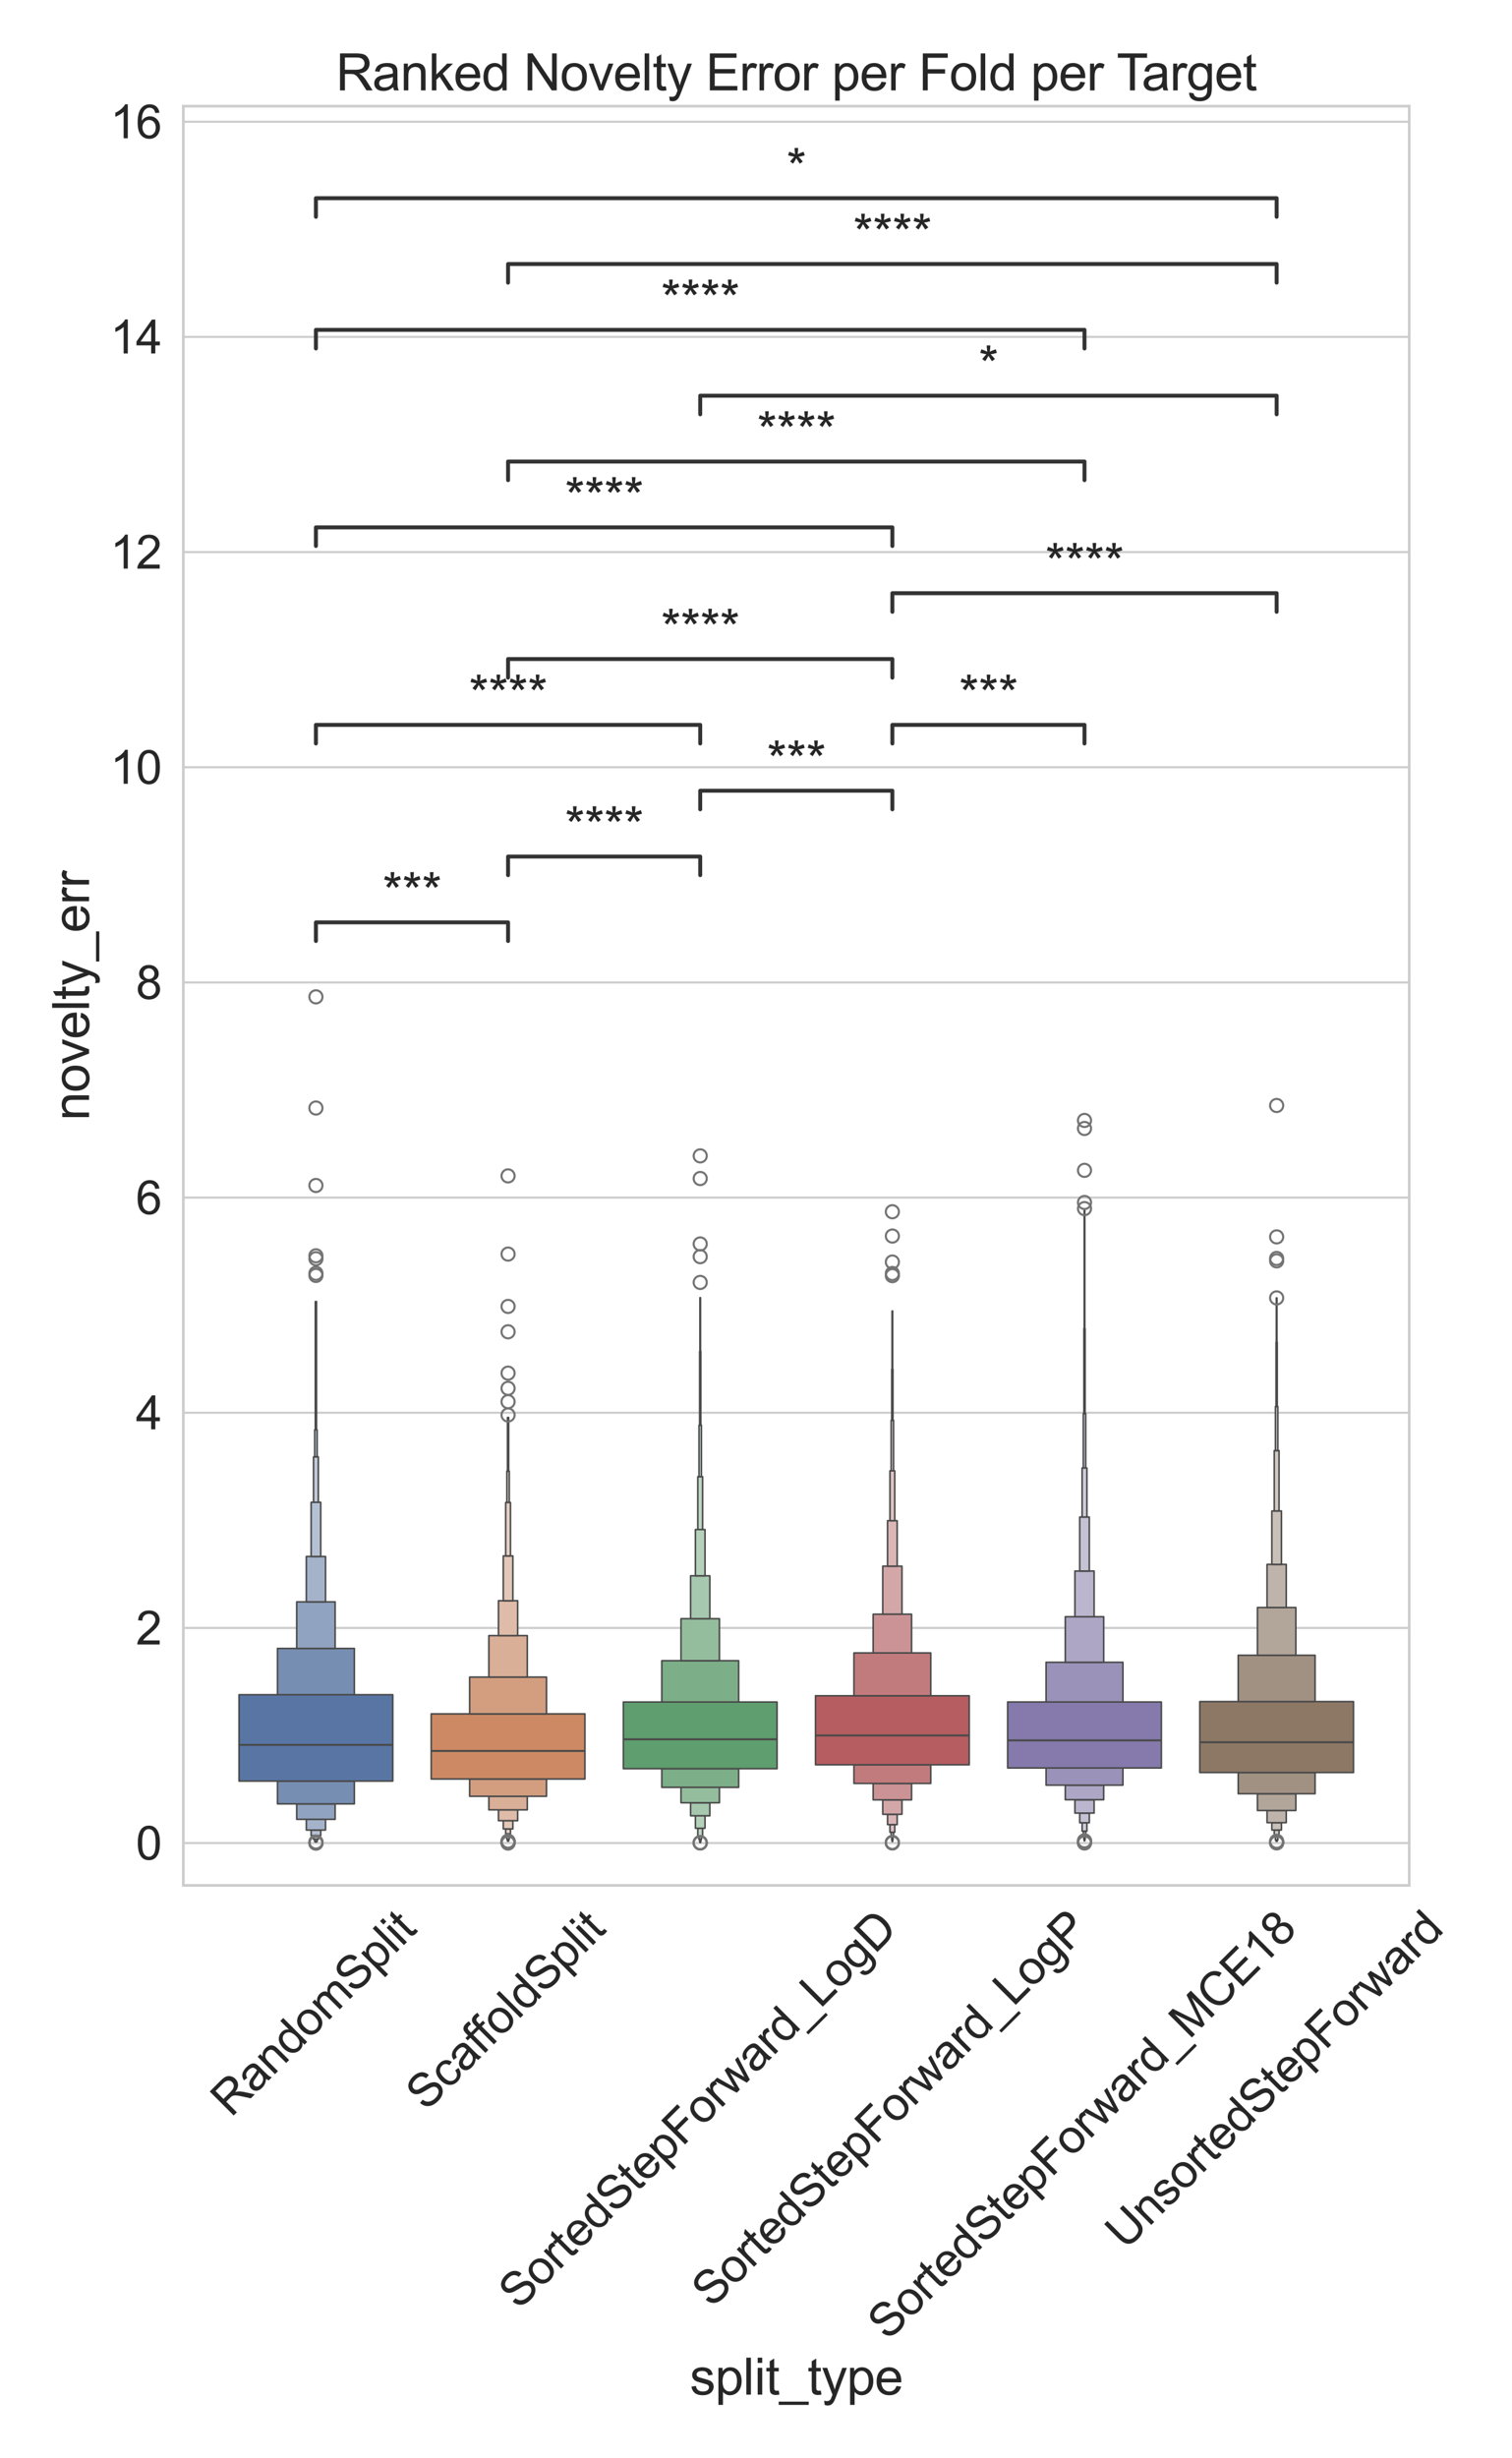 <?xml version="1.0" encoding="utf-8" standalone="no"?>
<!DOCTYPE svg PUBLIC "-//W3C//DTD SVG 1.1//EN"
  "http://www.w3.org/Graphics/SVG/1.1/DTD/svg11.dtd">
<svg xmlns:xlink="http://www.w3.org/1999/xlink" width="576pt" height="936pt" viewBox="0 0 576 936" xmlns="http://www.w3.org/2000/svg" version="1.1">
 <defs>
  <style type="text/css">*{stroke-linejoin: round; stroke-linecap: butt}</style>
 </defs>
 <g id="figure_1">
  <g id="patch_1">
   <path d="M 0 936 
L 576 936 
L 576 0 
L 0 0 
z
" style="fill: #ffffff"/>
  </g>
  <g id="axes_1">
   <g id="patch_2">
    <path d="M 69.846 717.866 
L 536.848 717.866 
L 536.848 40.416 
L 69.846 40.416 
z
" style="fill: #ffffff"/>
   </g>
   <g id="matplotlib.axis_1">
    <g id="xtick_1">
     <g id="text_1">
      <!-- RandomSplit -->
      <g style="fill: #262626" transform="translate(88.023 806.472) rotate(-45) scale(0.176 -0.176)">
       <defs>
        <path id="ArialMT-52" d="M 503 0 
L 503 4581 
L 2534 4581 
Q 3147 4581 3465 4457 
Q 3784 4334 3975 4021 
Q 4166 3709 4166 3331 
Q 4166 2844 3850 2509 
Q 3534 2175 2875 2084 
Q 3116 1969 3241 1856 
Q 3506 1613 3744 1247 
L 4541 0 
L 3778 0 
L 3172 953 
Q 2906 1366 2734 1584 
Q 2563 1803 2427 1890 
Q 2291 1978 2150 2013 
Q 2047 2034 1813 2034 
L 1109 2034 
L 1109 0 
L 503 0 
z
M 1109 2559 
L 2413 2559 
Q 2828 2559 3062 2645 
Q 3297 2731 3419 2920 
Q 3541 3109 3541 3331 
Q 3541 3656 3305 3865 
Q 3069 4075 2559 4075 
L 1109 4075 
L 1109 2559 
z
" transform="scale(0.016)"/>
        <path id="ArialMT-61" d="M 2588 409 
Q 2275 144 1986 34 
Q 1697 -75 1366 -75 
Q 819 -75 525 192 
Q 231 459 231 875 
Q 231 1119 342 1320 
Q 453 1522 633 1644 
Q 813 1766 1038 1828 
Q 1203 1872 1538 1913 
Q 2219 1994 2541 2106 
Q 2544 2222 2544 2253 
Q 2544 2597 2384 2738 
Q 2169 2928 1744 2928 
Q 1347 2928 1158 2789 
Q 969 2650 878 2297 
L 328 2372 
Q 403 2725 575 2942 
Q 747 3159 1072 3276 
Q 1397 3394 1825 3394 
Q 2250 3394 2515 3294 
Q 2781 3194 2906 3042 
Q 3031 2891 3081 2659 
Q 3109 2516 3109 2141 
L 3109 1391 
Q 3109 606 3145 398 
Q 3181 191 3288 0 
L 2700 0 
Q 2613 175 2588 409 
z
M 2541 1666 
Q 2234 1541 1622 1453 
Q 1275 1403 1131 1340 
Q 988 1278 909 1158 
Q 831 1038 831 891 
Q 831 666 1001 516 
Q 1172 366 1500 366 
Q 1825 366 2078 508 
Q 2331 650 2450 897 
Q 2541 1088 2541 1459 
L 2541 1666 
z
" transform="scale(0.016)"/>
        <path id="ArialMT-6e" d="M 422 0 
L 422 3319 
L 928 3319 
L 928 2847 
Q 1294 3394 1984 3394 
Q 2284 3394 2536 3286 
Q 2788 3178 2913 3003 
Q 3038 2828 3088 2588 
Q 3119 2431 3119 2041 
L 3119 0 
L 2556 0 
L 2556 2019 
Q 2556 2363 2490 2533 
Q 2425 2703 2258 2804 
Q 2091 2906 1866 2906 
Q 1506 2906 1245 2678 
Q 984 2450 984 1813 
L 984 0 
L 422 0 
z
" transform="scale(0.016)"/>
        <path id="ArialMT-64" d="M 2575 0 
L 2575 419 
Q 2259 -75 1647 -75 
Q 1250 -75 917 144 
Q 584 363 401 755 
Q 219 1147 219 1656 
Q 219 2153 384 2558 
Q 550 2963 881 3178 
Q 1213 3394 1622 3394 
Q 1922 3394 2156 3267 
Q 2391 3141 2538 2938 
L 2538 4581 
L 3097 4581 
L 3097 0 
L 2575 0 
z
M 797 1656 
Q 797 1019 1065 703 
Q 1334 388 1700 388 
Q 2069 388 2326 689 
Q 2584 991 2584 1609 
Q 2584 2291 2321 2609 
Q 2059 2928 1675 2928 
Q 1300 2928 1048 2622 
Q 797 2316 797 1656 
z
" transform="scale(0.016)"/>
        <path id="ArialMT-6f" d="M 213 1659 
Q 213 2581 725 3025 
Q 1153 3394 1769 3394 
Q 2453 3394 2887 2945 
Q 3322 2497 3322 1706 
Q 3322 1066 3130 698 
Q 2938 331 2570 128 
Q 2203 -75 1769 -75 
Q 1072 -75 642 372 
Q 213 819 213 1659 
z
M 791 1659 
Q 791 1022 1069 705 
Q 1347 388 1769 388 
Q 2188 388 2466 706 
Q 2744 1025 2744 1678 
Q 2744 2294 2464 2611 
Q 2184 2928 1769 2928 
Q 1347 2928 1069 2612 
Q 791 2297 791 1659 
z
" transform="scale(0.016)"/>
        <path id="ArialMT-6d" d="M 422 0 
L 422 3319 
L 925 3319 
L 925 2853 
Q 1081 3097 1340 3245 
Q 1600 3394 1931 3394 
Q 2300 3394 2536 3241 
Q 2772 3088 2869 2813 
Q 3263 3394 3894 3394 
Q 4388 3394 4653 3120 
Q 4919 2847 4919 2278 
L 4919 0 
L 4359 0 
L 4359 2091 
Q 4359 2428 4304 2576 
Q 4250 2725 4106 2815 
Q 3963 2906 3769 2906 
Q 3419 2906 3187 2673 
Q 2956 2441 2956 1928 
L 2956 0 
L 2394 0 
L 2394 2156 
Q 2394 2531 2256 2718 
Q 2119 2906 1806 2906 
Q 1569 2906 1367 2781 
Q 1166 2656 1075 2415 
Q 984 2175 984 1722 
L 984 0 
L 422 0 
z
" transform="scale(0.016)"/>
        <path id="ArialMT-53" d="M 288 1472 
L 859 1522 
Q 900 1178 1048 958 
Q 1197 738 1509 602 
Q 1822 466 2213 466 
Q 2559 466 2825 569 
Q 3091 672 3220 851 
Q 3350 1031 3350 1244 
Q 3350 1459 3225 1620 
Q 3100 1781 2813 1891 
Q 2628 1963 1997 2114 
Q 1366 2266 1113 2400 
Q 784 2572 623 2826 
Q 463 3081 463 3397 
Q 463 3744 659 4045 
Q 856 4347 1234 4503 
Q 1613 4659 2075 4659 
Q 2584 4659 2973 4495 
Q 3363 4331 3572 4012 
Q 3781 3694 3797 3291 
L 3216 3247 
Q 3169 3681 2898 3903 
Q 2628 4125 2100 4125 
Q 1550 4125 1298 3923 
Q 1047 3722 1047 3438 
Q 1047 3191 1225 3031 
Q 1400 2872 2139 2705 
Q 2878 2538 3153 2413 
Q 3553 2228 3743 1945 
Q 3934 1663 3934 1294 
Q 3934 928 3725 604 
Q 3516 281 3123 101 
Q 2731 -78 2241 -78 
Q 1619 -78 1198 103 
Q 778 284 539 648 
Q 300 1013 288 1472 
z
" transform="scale(0.016)"/>
        <path id="ArialMT-70" d="M 422 -1272 
L 422 3319 
L 934 3319 
L 934 2888 
Q 1116 3141 1344 3267 
Q 1572 3394 1897 3394 
Q 2322 3394 2647 3175 
Q 2972 2956 3137 2557 
Q 3303 2159 3303 1684 
Q 3303 1175 3120 767 
Q 2938 359 2589 142 
Q 2241 -75 1856 -75 
Q 1575 -75 1351 44 
Q 1128 163 984 344 
L 984 -1272 
L 422 -1272 
z
M 931 1641 
Q 931 1000 1190 694 
Q 1450 388 1819 388 
Q 2194 388 2461 705 
Q 2728 1022 2728 1688 
Q 2728 2322 2467 2637 
Q 2206 2953 1844 2953 
Q 1484 2953 1207 2617 
Q 931 2281 931 1641 
z
" transform="scale(0.016)"/>
        <path id="ArialMT-6c" d="M 409 0 
L 409 4581 
L 972 4581 
L 972 0 
L 409 0 
z
" transform="scale(0.016)"/>
        <path id="ArialMT-69" d="M 425 3934 
L 425 4581 
L 988 4581 
L 988 3934 
L 425 3934 
z
M 425 0 
L 425 3319 
L 988 3319 
L 988 0 
L 425 0 
z
" transform="scale(0.016)"/>
        <path id="ArialMT-74" d="M 1650 503 
L 1731 6 
Q 1494 -44 1306 -44 
Q 1000 -44 831 53 
Q 663 150 594 308 
Q 525 466 525 972 
L 525 2881 
L 113 2881 
L 113 3319 
L 525 3319 
L 525 4141 
L 1084 4478 
L 1084 3319 
L 1650 3319 
L 1650 2881 
L 1084 2881 
L 1084 941 
Q 1084 700 1114 631 
Q 1144 563 1211 522 
Q 1278 481 1403 481 
Q 1497 481 1650 503 
z
" transform="scale(0.016)"/>
       </defs>
       <use xlink:href="#ArialMT-52"/>
       <use xlink:href="#ArialMT-61" transform="translate(72.217 0)"/>
       <use xlink:href="#ArialMT-6e" transform="translate(127.832 0)"/>
       <use xlink:href="#ArialMT-64" transform="translate(183.447 0)"/>
       <use xlink:href="#ArialMT-6f" transform="translate(239.062 0)"/>
       <use xlink:href="#ArialMT-6d" transform="translate(294.678 0)"/>
       <use xlink:href="#ArialMT-53" transform="translate(377.979 0)"/>
       <use xlink:href="#ArialMT-70" transform="translate(444.678 0)"/>
       <use xlink:href="#ArialMT-6c" transform="translate(500.293 0)"/>
       <use xlink:href="#ArialMT-69" transform="translate(522.51 0)"/>
       <use xlink:href="#ArialMT-74" transform="translate(544.727 0)"/>
      </g>
     </g>
    </g>
    <g id="xtick_2">
     <g id="text_2">
      <!-- ScaffoldSplit -->
      <g style="fill: #262626" transform="translate(162.365 804.183) rotate(-45) scale(0.176 -0.176)">
       <defs>
        <path id="ArialMT-63" d="M 2588 1216 
L 3141 1144 
Q 3050 572 2676 248 
Q 2303 -75 1759 -75 
Q 1078 -75 664 370 
Q 250 816 250 1647 
Q 250 2184 428 2587 
Q 606 2991 970 3192 
Q 1334 3394 1763 3394 
Q 2303 3394 2647 3120 
Q 2991 2847 3088 2344 
L 2541 2259 
Q 2463 2594 2264 2762 
Q 2066 2931 1784 2931 
Q 1359 2931 1093 2626 
Q 828 2322 828 1663 
Q 828 994 1084 691 
Q 1341 388 1753 388 
Q 2084 388 2306 591 
Q 2528 794 2588 1216 
z
" transform="scale(0.016)"/>
        <path id="ArialMT-66" d="M 556 0 
L 556 2881 
L 59 2881 
L 59 3319 
L 556 3319 
L 556 3672 
Q 556 4006 616 4169 
Q 697 4388 901 4523 
Q 1106 4659 1475 4659 
Q 1713 4659 2000 4603 
L 1916 4113 
Q 1741 4144 1584 4144 
Q 1328 4144 1222 4034 
Q 1116 3925 1116 3625 
L 1116 3319 
L 1763 3319 
L 1763 2881 
L 1116 2881 
L 1116 0 
L 556 0 
z
" transform="scale(0.016)"/>
       </defs>
       <use xlink:href="#ArialMT-53"/>
       <use xlink:href="#ArialMT-63" transform="translate(66.699 0)"/>
       <use xlink:href="#ArialMT-61" transform="translate(116.699 0)"/>
       <use xlink:href="#ArialMT-66" transform="translate(172.314 0)"/>
       <use xlink:href="#ArialMT-66" transform="translate(198.348 0)"/>
       <use xlink:href="#ArialMT-6f" transform="translate(226.131 0)"/>
       <use xlink:href="#ArialMT-6c" transform="translate(281.746 0)"/>
       <use xlink:href="#ArialMT-64" transform="translate(303.963 0)"/>
       <use xlink:href="#ArialMT-53" transform="translate(359.578 0)"/>
       <use xlink:href="#ArialMT-70" transform="translate(426.277 0)"/>
       <use xlink:href="#ArialMT-6c" transform="translate(481.893 0)"/>
       <use xlink:href="#ArialMT-69" transform="translate(504.109 0)"/>
       <use xlink:href="#ArialMT-74" transform="translate(526.326 0)"/>
      </g>
     </g>
    </g>
    <g id="xtick_3">
     <g id="text_3">
      <!-- SortedStepForward_LogD -->
      <g style="fill: #262626" transform="translate(197.682 879.799) rotate(-45) scale(0.176 -0.176)">
       <defs>
        <path id="ArialMT-72" d="M 416 0 
L 416 3319 
L 922 3319 
L 922 2816 
Q 1116 3169 1280 3281 
Q 1444 3394 1641 3394 
Q 1925 3394 2219 3213 
L 2025 2691 
Q 1819 2813 1613 2813 
Q 1428 2813 1281 2702 
Q 1134 2591 1072 2394 
Q 978 2094 978 1738 
L 978 0 
L 416 0 
z
" transform="scale(0.016)"/>
        <path id="ArialMT-65" d="M 2694 1069 
L 3275 997 
Q 3138 488 2766 206 
Q 2394 -75 1816 -75 
Q 1088 -75 661 373 
Q 234 822 234 1631 
Q 234 2469 665 2931 
Q 1097 3394 1784 3394 
Q 2450 3394 2872 2941 
Q 3294 2488 3294 1666 
Q 3294 1616 3291 1516 
L 816 1516 
Q 847 969 1125 678 
Q 1403 388 1819 388 
Q 2128 388 2347 550 
Q 2566 713 2694 1069 
z
M 847 1978 
L 2700 1978 
Q 2663 2397 2488 2606 
Q 2219 2931 1791 2931 
Q 1403 2931 1139 2672 
Q 875 2413 847 1978 
z
" transform="scale(0.016)"/>
        <path id="ArialMT-46" d="M 525 0 
L 525 4581 
L 3616 4581 
L 3616 4041 
L 1131 4041 
L 1131 2622 
L 3281 2622 
L 3281 2081 
L 1131 2081 
L 1131 0 
L 525 0 
z
" transform="scale(0.016)"/>
        <path id="ArialMT-77" d="M 1034 0 
L 19 3319 
L 600 3319 
L 1128 1403 
L 1325 691 
Q 1338 744 1497 1375 
L 2025 3319 
L 2603 3319 
L 3100 1394 
L 3266 759 
L 3456 1400 
L 4025 3319 
L 4572 3319 
L 3534 0 
L 2950 0 
L 2422 1988 
L 2294 2553 
L 1622 0 
L 1034 0 
z
" transform="scale(0.016)"/>
        <path id="ArialMT-5f" d="M -97 -1272 
L -97 -866 
L 3631 -866 
L 3631 -1272 
L -97 -1272 
z
" transform="scale(0.016)"/>
        <path id="ArialMT-4c" d="M 469 0 
L 469 4581 
L 1075 4581 
L 1075 541 
L 3331 541 
L 3331 0 
L 469 0 
z
" transform="scale(0.016)"/>
        <path id="ArialMT-67" d="M 319 -275 
L 866 -356 
Q 900 -609 1056 -725 
Q 1266 -881 1628 -881 
Q 2019 -881 2231 -725 
Q 2444 -569 2519 -288 
Q 2563 -116 2559 434 
Q 2191 0 1641 0 
Q 956 0 581 494 
Q 206 988 206 1678 
Q 206 2153 378 2554 
Q 550 2956 876 3175 
Q 1203 3394 1644 3394 
Q 2231 3394 2613 2919 
L 2613 3319 
L 3131 3319 
L 3131 450 
Q 3131 -325 2973 -648 
Q 2816 -972 2473 -1159 
Q 2131 -1347 1631 -1347 
Q 1038 -1347 672 -1080 
Q 306 -813 319 -275 
z
M 784 1719 
Q 784 1066 1043 766 
Q 1303 466 1694 466 
Q 2081 466 2343 764 
Q 2606 1063 2606 1700 
Q 2606 2309 2336 2618 
Q 2066 2928 1684 2928 
Q 1309 2928 1046 2623 
Q 784 2319 784 1719 
z
" transform="scale(0.016)"/>
        <path id="ArialMT-44" d="M 494 0 
L 494 4581 
L 2072 4581 
Q 2606 4581 2888 4516 
Q 3281 4425 3559 4188 
Q 3922 3881 4101 3404 
Q 4281 2928 4281 2316 
Q 4281 1794 4159 1391 
Q 4038 988 3847 723 
Q 3656 459 3429 307 
Q 3203 156 2883 78 
Q 2563 0 2147 0 
L 494 0 
z
M 1100 541 
L 2078 541 
Q 2531 541 2789 625 
Q 3047 709 3200 863 
Q 3416 1078 3536 1442 
Q 3656 1806 3656 2325 
Q 3656 3044 3420 3430 
Q 3184 3816 2847 3947 
Q 2603 4041 2063 4041 
L 1100 4041 
L 1100 541 
z
" transform="scale(0.016)"/>
       </defs>
       <use xlink:href="#ArialMT-53"/>
       <use xlink:href="#ArialMT-6f" transform="translate(66.699 0)"/>
       <use xlink:href="#ArialMT-72" transform="translate(122.314 0)"/>
       <use xlink:href="#ArialMT-74" transform="translate(155.615 0)"/>
       <use xlink:href="#ArialMT-65" transform="translate(183.398 0)"/>
       <use xlink:href="#ArialMT-64" transform="translate(239.014 0)"/>
       <use xlink:href="#ArialMT-53" transform="translate(294.629 0)"/>
       <use xlink:href="#ArialMT-74" transform="translate(361.328 0)"/>
       <use xlink:href="#ArialMT-65" transform="translate(389.111 0)"/>
       <use xlink:href="#ArialMT-70" transform="translate(444.727 0)"/>
       <use xlink:href="#ArialMT-46" transform="translate(500.342 0)"/>
       <use xlink:href="#ArialMT-6f" transform="translate(561.426 0)"/>
       <use xlink:href="#ArialMT-72" transform="translate(617.041 0)"/>
       <use xlink:href="#ArialMT-77" transform="translate(650.342 0)"/>
       <use xlink:href="#ArialMT-61" transform="translate(722.559 0)"/>
       <use xlink:href="#ArialMT-72" transform="translate(778.174 0)"/>
       <use xlink:href="#ArialMT-64" transform="translate(811.475 0)"/>
       <use xlink:href="#ArialMT-5f" transform="translate(867.09 0)"/>
       <use xlink:href="#ArialMT-4c" transform="translate(922.705 0)"/>
       <use xlink:href="#ArialMT-6f" transform="translate(978.32 0)"/>
       <use xlink:href="#ArialMT-67" transform="translate(1033.936 0)"/>
       <use xlink:href="#ArialMT-44" transform="translate(1089.551 0)"/>
      </g>
     </g>
    </g>
    <g id="xtick_4">
     <g id="text_4">
      <!-- SortedStepForward_LogP -->
      <g style="fill: #262626" transform="translate(271.223 879.112) rotate(-45) scale(0.176 -0.176)">
       <defs>
        <path id="ArialMT-50" d="M 494 0 
L 494 4581 
L 2222 4581 
Q 2678 4581 2919 4538 
Q 3256 4481 3484 4323 
Q 3713 4166 3852 3881 
Q 3991 3597 3991 3256 
Q 3991 2672 3619 2267 
Q 3247 1863 2275 1863 
L 1100 1863 
L 1100 0 
L 494 0 
z
M 1100 2403 
L 2284 2403 
Q 2872 2403 3119 2622 
Q 3366 2841 3366 3238 
Q 3366 3525 3220 3729 
Q 3075 3934 2838 4000 
Q 2684 4041 2272 4041 
L 1100 4041 
L 1100 2403 
z
" transform="scale(0.016)"/>
       </defs>
       <use xlink:href="#ArialMT-53"/>
       <use xlink:href="#ArialMT-6f" transform="translate(66.699 0)"/>
       <use xlink:href="#ArialMT-72" transform="translate(122.314 0)"/>
       <use xlink:href="#ArialMT-74" transform="translate(155.615 0)"/>
       <use xlink:href="#ArialMT-65" transform="translate(183.398 0)"/>
       <use xlink:href="#ArialMT-64" transform="translate(239.014 0)"/>
       <use xlink:href="#ArialMT-53" transform="translate(294.629 0)"/>
       <use xlink:href="#ArialMT-74" transform="translate(361.328 0)"/>
       <use xlink:href="#ArialMT-65" transform="translate(389.111 0)"/>
       <use xlink:href="#ArialMT-70" transform="translate(444.727 0)"/>
       <use xlink:href="#ArialMT-46" transform="translate(500.342 0)"/>
       <use xlink:href="#ArialMT-6f" transform="translate(561.426 0)"/>
       <use xlink:href="#ArialMT-72" transform="translate(617.041 0)"/>
       <use xlink:href="#ArialMT-77" transform="translate(650.342 0)"/>
       <use xlink:href="#ArialMT-61" transform="translate(722.559 0)"/>
       <use xlink:href="#ArialMT-72" transform="translate(778.174 0)"/>
       <use xlink:href="#ArialMT-64" transform="translate(811.475 0)"/>
       <use xlink:href="#ArialMT-5f" transform="translate(867.09 0)"/>
       <use xlink:href="#ArialMT-4c" transform="translate(922.705 0)"/>
       <use xlink:href="#ArialMT-6f" transform="translate(978.32 0)"/>
       <use xlink:href="#ArialMT-67" transform="translate(1033.936 0)"/>
       <use xlink:href="#ArialMT-50" transform="translate(1089.551 0)"/>
      </g>
     </g>
    </g>
    <g id="xtick_5">
     <g id="text_5">
      <!-- SortedStepForward_MCE18 -->
      <g style="fill: #262626" transform="translate(338.277 891.546) rotate(-45) scale(0.176 -0.176)">
       <defs>
        <path id="ArialMT-4d" d="M 475 0 
L 475 4581 
L 1388 4581 
L 2472 1338 
Q 2622 884 2691 659 
Q 2769 909 2934 1394 
L 4031 4581 
L 4847 4581 
L 4847 0 
L 4263 0 
L 4263 3834 
L 2931 0 
L 2384 0 
L 1059 3900 
L 1059 0 
L 475 0 
z
" transform="scale(0.016)"/>
        <path id="ArialMT-43" d="M 3763 1606 
L 4369 1453 
Q 4178 706 3683 314 
Q 3188 -78 2472 -78 
Q 1731 -78 1267 223 
Q 803 525 561 1097 
Q 319 1669 319 2325 
Q 319 3041 592 3573 
Q 866 4106 1370 4382 
Q 1875 4659 2481 4659 
Q 3169 4659 3637 4309 
Q 4106 3959 4291 3325 
L 3694 3184 
Q 3534 3684 3231 3912 
Q 2928 4141 2469 4141 
Q 1941 4141 1586 3887 
Q 1231 3634 1087 3207 
Q 944 2781 944 2328 
Q 944 1744 1114 1308 
Q 1284 872 1643 656 
Q 2003 441 2422 441 
Q 2931 441 3284 734 
Q 3638 1028 3763 1606 
z
" transform="scale(0.016)"/>
        <path id="ArialMT-45" d="M 506 0 
L 506 4581 
L 3819 4581 
L 3819 4041 
L 1113 4041 
L 1113 2638 
L 3647 2638 
L 3647 2100 
L 1113 2100 
L 1113 541 
L 3925 541 
L 3925 0 
L 506 0 
z
" transform="scale(0.016)"/>
        <path id="ArialMT-31" d="M 2384 0 
L 1822 0 
L 1822 3584 
Q 1619 3391 1289 3197 
Q 959 3003 697 2906 
L 697 3450 
Q 1169 3672 1522 3987 
Q 1875 4303 2022 4600 
L 2384 4600 
L 2384 0 
z
" transform="scale(0.016)"/>
        <path id="ArialMT-38" d="M 1131 2484 
Q 781 2613 612 2850 
Q 444 3088 444 3419 
Q 444 3919 803 4259 
Q 1163 4600 1759 4600 
Q 2359 4600 2725 4251 
Q 3091 3903 3091 3403 
Q 3091 3084 2923 2848 
Q 2756 2613 2416 2484 
Q 2838 2347 3058 2040 
Q 3278 1734 3278 1309 
Q 3278 722 2862 322 
Q 2447 -78 1769 -78 
Q 1091 -78 675 323 
Q 259 725 259 1325 
Q 259 1772 486 2073 
Q 713 2375 1131 2484 
z
M 1019 3438 
Q 1019 3113 1228 2906 
Q 1438 2700 1772 2700 
Q 2097 2700 2305 2904 
Q 2513 3109 2513 3406 
Q 2513 3716 2298 3927 
Q 2084 4138 1766 4138 
Q 1444 4138 1231 3931 
Q 1019 3725 1019 3438 
z
M 838 1322 
Q 838 1081 952 856 
Q 1066 631 1291 507 
Q 1516 384 1775 384 
Q 2178 384 2440 643 
Q 2703 903 2703 1303 
Q 2703 1709 2433 1975 
Q 2163 2241 1756 2241 
Q 1359 2241 1098 1978 
Q 838 1716 838 1322 
z
" transform="scale(0.016)"/>
       </defs>
       <use xlink:href="#ArialMT-53"/>
       <use xlink:href="#ArialMT-6f" transform="translate(66.699 0)"/>
       <use xlink:href="#ArialMT-72" transform="translate(122.314 0)"/>
       <use xlink:href="#ArialMT-74" transform="translate(155.615 0)"/>
       <use xlink:href="#ArialMT-65" transform="translate(183.398 0)"/>
       <use xlink:href="#ArialMT-64" transform="translate(239.014 0)"/>
       <use xlink:href="#ArialMT-53" transform="translate(294.629 0)"/>
       <use xlink:href="#ArialMT-74" transform="translate(361.328 0)"/>
       <use xlink:href="#ArialMT-65" transform="translate(389.111 0)"/>
       <use xlink:href="#ArialMT-70" transform="translate(444.727 0)"/>
       <use xlink:href="#ArialMT-46" transform="translate(500.342 0)"/>
       <use xlink:href="#ArialMT-6f" transform="translate(561.426 0)"/>
       <use xlink:href="#ArialMT-72" transform="translate(617.041 0)"/>
       <use xlink:href="#ArialMT-77" transform="translate(650.342 0)"/>
       <use xlink:href="#ArialMT-61" transform="translate(722.559 0)"/>
       <use xlink:href="#ArialMT-72" transform="translate(778.174 0)"/>
       <use xlink:href="#ArialMT-64" transform="translate(811.475 0)"/>
       <use xlink:href="#ArialMT-5f" transform="translate(867.09 0)"/>
       <use xlink:href="#ArialMT-4d" transform="translate(922.705 0)"/>
       <use xlink:href="#ArialMT-43" transform="translate(1006.006 0)"/>
       <use xlink:href="#ArialMT-45" transform="translate(1078.223 0)"/>
       <use xlink:href="#ArialMT-31" transform="translate(1144.922 0)"/>
       <use xlink:href="#ArialMT-38" transform="translate(1200.537 0)"/>
      </g>
     </g>
    </g>
    <g id="xtick_6">
     <g id="text_6">
      <!-- UnsortedStepForward -->
      <g style="fill: #262626" transform="translate(428.768 856.958) rotate(-45) scale(0.176 -0.176)">
       <defs>
        <path id="ArialMT-55" d="M 3500 4581 
L 4106 4581 
L 4106 1934 
Q 4106 1244 3950 837 
Q 3794 431 3386 176 
Q 2978 -78 2316 -78 
Q 1672 -78 1262 144 
Q 853 366 678 786 
Q 503 1206 503 1934 
L 503 4581 
L 1109 4581 
L 1109 1938 
Q 1109 1341 1220 1058 
Q 1331 775 1601 622 
Q 1872 469 2263 469 
Q 2931 469 3215 772 
Q 3500 1075 3500 1938 
L 3500 4581 
z
" transform="scale(0.016)"/>
        <path id="ArialMT-73" d="M 197 991 
L 753 1078 
Q 800 744 1014 566 
Q 1228 388 1613 388 
Q 2000 388 2187 545 
Q 2375 703 2375 916 
Q 2375 1106 2209 1216 
Q 2094 1291 1634 1406 
Q 1016 1563 777 1677 
Q 538 1791 414 1992 
Q 291 2194 291 2438 
Q 291 2659 392 2848 
Q 494 3038 669 3163 
Q 800 3259 1026 3326 
Q 1253 3394 1513 3394 
Q 1903 3394 2198 3281 
Q 2494 3169 2634 2976 
Q 2775 2784 2828 2463 
L 2278 2388 
Q 2241 2644 2061 2787 
Q 1881 2931 1553 2931 
Q 1166 2931 1000 2803 
Q 834 2675 834 2503 
Q 834 2394 903 2306 
Q 972 2216 1119 2156 
Q 1203 2125 1616 2013 
Q 2213 1853 2448 1751 
Q 2684 1650 2818 1456 
Q 2953 1263 2953 975 
Q 2953 694 2789 445 
Q 2625 197 2315 61 
Q 2006 -75 1616 -75 
Q 969 -75 630 194 
Q 291 463 197 991 
z
" transform="scale(0.016)"/>
       </defs>
       <use xlink:href="#ArialMT-55"/>
       <use xlink:href="#ArialMT-6e" transform="translate(72.217 0)"/>
       <use xlink:href="#ArialMT-73" transform="translate(127.832 0)"/>
       <use xlink:href="#ArialMT-6f" transform="translate(177.832 0)"/>
       <use xlink:href="#ArialMT-72" transform="translate(233.447 0)"/>
       <use xlink:href="#ArialMT-74" transform="translate(266.748 0)"/>
       <use xlink:href="#ArialMT-65" transform="translate(294.531 0)"/>
       <use xlink:href="#ArialMT-64" transform="translate(350.146 0)"/>
       <use xlink:href="#ArialMT-53" transform="translate(405.762 0)"/>
       <use xlink:href="#ArialMT-74" transform="translate(472.461 0)"/>
       <use xlink:href="#ArialMT-65" transform="translate(500.244 0)"/>
       <use xlink:href="#ArialMT-70" transform="translate(555.859 0)"/>
       <use xlink:href="#ArialMT-46" transform="translate(611.475 0)"/>
       <use xlink:href="#ArialMT-6f" transform="translate(672.559 0)"/>
       <use xlink:href="#ArialMT-72" transform="translate(728.174 0)"/>
       <use xlink:href="#ArialMT-77" transform="translate(761.475 0)"/>
       <use xlink:href="#ArialMT-61" transform="translate(833.691 0)"/>
       <use xlink:href="#ArialMT-72" transform="translate(889.307 0)"/>
       <use xlink:href="#ArialMT-64" transform="translate(922.607 0)"/>
      </g>
     </g>
    </g>
    <g id="text_7">
     <!-- split_type -->
     <g style="fill: #262626" transform="translate(262.793 911.762) scale(0.192 -0.192)">
      <defs>
       <path id="ArialMT-79" d="M 397 -1278 
L 334 -750 
Q 519 -800 656 -800 
Q 844 -800 956 -737 
Q 1069 -675 1141 -563 
Q 1194 -478 1313 -144 
Q 1328 -97 1363 -6 
L 103 3319 
L 709 3319 
L 1400 1397 
Q 1534 1031 1641 628 
Q 1738 1016 1872 1384 
L 2581 3319 
L 3144 3319 
L 1881 -56 
Q 1678 -603 1566 -809 
Q 1416 -1088 1222 -1217 
Q 1028 -1347 759 -1347 
Q 597 -1347 397 -1278 
z
" transform="scale(0.016)"/>
      </defs>
      <use xlink:href="#ArialMT-73"/>
      <use xlink:href="#ArialMT-70" transform="translate(50 0)"/>
      <use xlink:href="#ArialMT-6c" transform="translate(105.615 0)"/>
      <use xlink:href="#ArialMT-69" transform="translate(127.832 0)"/>
      <use xlink:href="#ArialMT-74" transform="translate(150.049 0)"/>
      <use xlink:href="#ArialMT-5f" transform="translate(177.832 0)"/>
      <use xlink:href="#ArialMT-74" transform="translate(233.447 0)"/>
      <use xlink:href="#ArialMT-79" transform="translate(261.23 0)"/>
      <use xlink:href="#ArialMT-70" transform="translate(311.23 0)"/>
      <use xlink:href="#ArialMT-65" transform="translate(366.846 0)"/>
     </g>
    </g>
   </g>
   <g id="matplotlib.axis_2">
    <g id="ytick_1">
     <g id="line2d_1">
      <path d="M 69.846 701.756 
L 536.848 701.756 
" clip-path="url(#p2f59fc84c7)" style="fill: none; stroke: #cccccc; stroke-width: 0.8; stroke-linecap: round"/>
     </g>
     <g id="text_8">
      <!-- 0 -->
      <g style="fill: #262626" transform="translate(51.759 708.055) scale(0.176 -0.176)">
       <defs>
        <path id="ArialMT-30" d="M 266 2259 
Q 266 3072 433 3567 
Q 600 4063 929 4331 
Q 1259 4600 1759 4600 
Q 2128 4600 2406 4451 
Q 2684 4303 2865 4023 
Q 3047 3744 3150 3342 
Q 3253 2941 3253 2259 
Q 3253 1453 3087 958 
Q 2922 463 2592 192 
Q 2263 -78 1759 -78 
Q 1097 -78 719 397 
Q 266 969 266 2259 
z
M 844 2259 
Q 844 1131 1108 757 
Q 1372 384 1759 384 
Q 2147 384 2411 759 
Q 2675 1134 2675 2259 
Q 2675 3391 2411 3762 
Q 2147 4134 1753 4134 
Q 1366 4134 1134 3806 
Q 844 3388 844 2259 
z
" transform="scale(0.016)"/>
       </defs>
       <use xlink:href="#ArialMT-30"/>
      </g>
     </g>
    </g>
    <g id="ytick_2">
     <g id="line2d_2">
      <path d="M 69.846 619.831 
L 536.848 619.831 
" clip-path="url(#p2f59fc84c7)" style="fill: none; stroke: #cccccc; stroke-width: 0.8; stroke-linecap: round"/>
     </g>
     <g id="text_9">
      <!-- 2 -->
      <g style="fill: #262626" transform="translate(51.759 626.13) scale(0.176 -0.176)">
       <defs>
        <path id="ArialMT-32" d="M 3222 541 
L 3222 0 
L 194 0 
Q 188 203 259 391 
Q 375 700 629 1000 
Q 884 1300 1366 1694 
Q 2113 2306 2375 2664 
Q 2638 3022 2638 3341 
Q 2638 3675 2398 3904 
Q 2159 4134 1775 4134 
Q 1369 4134 1125 3890 
Q 881 3647 878 3216 
L 300 3275 
Q 359 3922 746 4261 
Q 1134 4600 1788 4600 
Q 2447 4600 2831 4234 
Q 3216 3869 3216 3328 
Q 3216 3053 3103 2787 
Q 2991 2522 2730 2228 
Q 2469 1934 1863 1422 
Q 1356 997 1212 845 
Q 1069 694 975 541 
L 3222 541 
z
" transform="scale(0.016)"/>
       </defs>
       <use xlink:href="#ArialMT-32"/>
      </g>
     </g>
    </g>
    <g id="ytick_3">
     <g id="line2d_3">
      <path d="M 69.846 537.907 
L 536.848 537.907 
" clip-path="url(#p2f59fc84c7)" style="fill: none; stroke: #cccccc; stroke-width: 0.8; stroke-linecap: round"/>
     </g>
     <g id="text_10">
      <!-- 4 -->
      <g style="fill: #262626" transform="translate(51.759 544.205) scale(0.176 -0.176)">
       <defs>
        <path id="ArialMT-34" d="M 2069 0 
L 2069 1097 
L 81 1097 
L 81 1613 
L 2172 4581 
L 2631 4581 
L 2631 1613 
L 3250 1613 
L 3250 1097 
L 2631 1097 
L 2631 0 
L 2069 0 
z
M 2069 1613 
L 2069 3678 
L 634 1613 
L 2069 1613 
z
" transform="scale(0.016)"/>
       </defs>
       <use xlink:href="#ArialMT-34"/>
      </g>
     </g>
    </g>
    <g id="ytick_4">
     <g id="line2d_4">
      <path d="M 69.846 455.982 
L 536.848 455.982 
" clip-path="url(#p2f59fc84c7)" style="fill: none; stroke: #cccccc; stroke-width: 0.8; stroke-linecap: round"/>
     </g>
     <g id="text_11">
      <!-- 6 -->
      <g style="fill: #262626" transform="translate(51.759 462.281) scale(0.176 -0.176)">
       <defs>
        <path id="ArialMT-36" d="M 3184 3459 
L 2625 3416 
Q 2550 3747 2413 3897 
Q 2184 4138 1850 4138 
Q 1581 4138 1378 3988 
Q 1113 3794 959 3422 
Q 806 3050 800 2363 
Q 1003 2672 1297 2822 
Q 1591 2972 1913 2972 
Q 2475 2972 2870 2558 
Q 3266 2144 3266 1488 
Q 3266 1056 3080 686 
Q 2894 316 2569 119 
Q 2244 -78 1831 -78 
Q 1128 -78 684 439 
Q 241 956 241 2144 
Q 241 3472 731 4075 
Q 1159 4600 1884 4600 
Q 2425 4600 2770 4297 
Q 3116 3994 3184 3459 
z
M 888 1484 
Q 888 1194 1011 928 
Q 1134 663 1356 523 
Q 1578 384 1822 384 
Q 2178 384 2434 671 
Q 2691 959 2691 1453 
Q 2691 1928 2437 2201 
Q 2184 2475 1800 2475 
Q 1419 2475 1153 2201 
Q 888 1928 888 1484 
z
" transform="scale(0.016)"/>
       </defs>
       <use xlink:href="#ArialMT-36"/>
      </g>
     </g>
    </g>
    <g id="ytick_5">
     <g id="line2d_5">
      <path d="M 69.846 374.057 
L 536.848 374.057 
" clip-path="url(#p2f59fc84c7)" style="fill: none; stroke: #cccccc; stroke-width: 0.8; stroke-linecap: round"/>
     </g>
     <g id="text_12">
      <!-- 8 -->
      <g style="fill: #262626" transform="translate(51.759 380.356) scale(0.176 -0.176)">
       <use xlink:href="#ArialMT-38"/>
      </g>
     </g>
    </g>
    <g id="ytick_6">
     <g id="line2d_6">
      <path d="M 69.846 292.132 
L 536.848 292.132 
" clip-path="url(#p2f59fc84c7)" style="fill: none; stroke: #cccccc; stroke-width: 0.8; stroke-linecap: round"/>
     </g>
     <g id="text_13">
      <!-- 10 -->
      <g style="fill: #262626" transform="translate(41.971 298.431) scale(0.176 -0.176)">
       <use xlink:href="#ArialMT-31"/>
       <use xlink:href="#ArialMT-30" transform="translate(55.615 0)"/>
      </g>
     </g>
    </g>
    <g id="ytick_7">
     <g id="line2d_7">
      <path d="M 69.846 210.207 
L 536.848 210.207 
" clip-path="url(#p2f59fc84c7)" style="fill: none; stroke: #cccccc; stroke-width: 0.8; stroke-linecap: round"/>
     </g>
     <g id="text_14">
      <!-- 12 -->
      <g style="fill: #262626" transform="translate(41.971 216.506) scale(0.176 -0.176)">
       <use xlink:href="#ArialMT-31"/>
       <use xlink:href="#ArialMT-32" transform="translate(55.615 0)"/>
      </g>
     </g>
    </g>
    <g id="ytick_8">
     <g id="line2d_8">
      <path d="M 69.846 128.282 
L 536.848 128.282 
" clip-path="url(#p2f59fc84c7)" style="fill: none; stroke: #cccccc; stroke-width: 0.8; stroke-linecap: round"/>
     </g>
     <g id="text_15">
      <!-- 14 -->
      <g style="fill: #262626" transform="translate(41.971 134.581) scale(0.176 -0.176)">
       <use xlink:href="#ArialMT-31"/>
       <use xlink:href="#ArialMT-34" transform="translate(55.615 0)"/>
      </g>
     </g>
    </g>
    <g id="ytick_9">
     <g id="line2d_9">
      <path d="M 69.846 46.358 
L 536.848 46.358 
" clip-path="url(#p2f59fc84c7)" style="fill: none; stroke: #cccccc; stroke-width: 0.8; stroke-linecap: round"/>
     </g>
     <g id="text_16">
      <!-- 16 -->
      <g style="fill: #262626" transform="translate(41.971 52.657) scale(0.176 -0.176)">
       <use xlink:href="#ArialMT-31"/>
       <use xlink:href="#ArialMT-36" transform="translate(55.615 0)"/>
      </g>
     </g>
    </g>
    <g id="text_17">
     <!-- novelty_err -->
     <g style="fill: #262626" transform="translate(33.931 426.627) rotate(-90) scale(0.192 -0.192)">
      <defs>
       <path id="ArialMT-76" d="M 1344 0 
L 81 3319 
L 675 3319 
L 1388 1331 
Q 1503 1009 1600 663 
Q 1675 925 1809 1294 
L 2547 3319 
L 3125 3319 
L 1869 0 
L 1344 0 
z
" transform="scale(0.016)"/>
      </defs>
      <use xlink:href="#ArialMT-6e"/>
      <use xlink:href="#ArialMT-6f" transform="translate(55.615 0)"/>
      <use xlink:href="#ArialMT-76" transform="translate(111.23 0)"/>
      <use xlink:href="#ArialMT-65" transform="translate(161.23 0)"/>
      <use xlink:href="#ArialMT-6c" transform="translate(216.846 0)"/>
      <use xlink:href="#ArialMT-74" transform="translate(239.062 0)"/>
      <use xlink:href="#ArialMT-79" transform="translate(266.846 0)"/>
      <use xlink:href="#ArialMT-5f" transform="translate(316.846 0)"/>
      <use xlink:href="#ArialMT-65" transform="translate(372.461 0)"/>
      <use xlink:href="#ArialMT-72" transform="translate(428.076 0)"/>
      <use xlink:href="#ArialMT-72" transform="translate(461.377 0)"/>
     </g>
    </g>
   </g>
   <g id="PatchCollection_1">
    <path d="M 120.124 701.338 
L 120.581 701.338 
L 120.581 701.155 
L 120.124 701.155 
z
" clip-path="url(#p2f59fc84c7)" style="fill: #d2d8e2; stroke: #494949; stroke-width: 0.6"/>
    <path d="M 119.895 701.155 
L 120.81 701.155 
L 120.81 700.299 
L 119.895 700.299 
z
" clip-path="url(#p2f59fc84c7)" style="fill: #cad2de; stroke: #494949; stroke-width: 0.6"/>
    <path d="M 119.438 700.299 
L 121.267 700.299 
L 121.267 698.917 
L 119.438 698.917 
z
" clip-path="url(#p2f59fc84c7)" style="fill: #c1cad9; stroke: #494949; stroke-width: 0.6"/>
    <path d="M 118.523 698.917 
L 122.182 698.917 
L 122.182 696.792 
L 118.523 696.792 
z
" clip-path="url(#p2f59fc84c7)" style="fill: #b4c0d3; stroke: #494949; stroke-width: 0.6"/>
    <path d="M 116.693 696.792 
L 124.012 696.792 
L 124.012 692.71 
L 116.693 692.71 
z
" clip-path="url(#p2f59fc84c7)" style="fill: #a4b3ca; stroke: #494949; stroke-width: 0.6"/>
    <path d="M 113.033 692.71 
L 127.672 692.71 
L 127.672 686.829 
L 113.033 686.829 
z
" clip-path="url(#p2f59fc84c7)" style="fill: #90a3c0; stroke: #494949; stroke-width: 0.6"/>
    <path d="M 105.713 686.829 
L 134.992 686.829 
L 134.992 678.156 
L 105.713 678.156 
z
" clip-path="url(#p2f59fc84c7)" style="fill: #778eb3; stroke: #494949; stroke-width: 0.6"/>
    <path d="M 91.073 678.156 
L 149.632 678.156 
L 149.632 645.271 
L 91.073 645.271 
z
" clip-path="url(#p2f59fc84c7)" style="fill: #5875a4; stroke: #494949; stroke-width: 0.6"/>
    <path d="M 105.713 645.271 
L 134.992 645.271 
L 134.992 627.641 
L 105.713 627.641 
z
" clip-path="url(#p2f59fc84c7)" style="fill: #778eb3; stroke: #494949; stroke-width: 0.6"/>
    <path d="M 113.033 627.641 
L 127.672 627.641 
L 127.672 609.913 
L 113.033 609.913 
z
" clip-path="url(#p2f59fc84c7)" style="fill: #90a3c0; stroke: #494949; stroke-width: 0.6"/>
    <path d="M 116.693 609.913 
L 124.012 609.913 
L 124.012 592.626 
L 116.693 592.626 
z
" clip-path="url(#p2f59fc84c7)" style="fill: #a4b3ca; stroke: #494949; stroke-width: 0.6"/>
    <path d="M 118.523 592.626 
L 122.182 592.626 
L 122.182 571.988 
L 118.523 571.988 
z
" clip-path="url(#p2f59fc84c7)" style="fill: #b4c0d3; stroke: #494949; stroke-width: 0.6"/>
    <path d="M 119.438 571.988 
L 121.267 571.988 
L 121.267 554.688 
L 119.438 554.688 
z
" clip-path="url(#p2f59fc84c7)" style="fill: #c1cad9; stroke: #494949; stroke-width: 0.6"/>
    <path d="M 119.895 554.688 
L 120.81 554.688 
L 120.81 544.4 
L 119.895 544.4 
z
" clip-path="url(#p2f59fc84c7)" style="fill: #cad2de; stroke: #494949; stroke-width: 0.6"/>
    <path d="M 120.124 544.4 
L 120.581 544.4 
L 120.581 495.572 
L 120.124 495.572 
z
" clip-path="url(#p2f59fc84c7)" style="fill: #d2d8e2; stroke: #494949; stroke-width: 0.6"/>
   </g>
   <g id="PathCollection_1">
    <defs>
     <path id="C0_0_1928a6bf5e" d="M 0 2.5 
C 0.663 2.5 1.299 2.237 1.768 1.768 
C 2.237 1.299 2.5 0.663 2.5 -0 
C 2.5 -0.663 2.237 -1.299 1.768 -1.768 
C 1.299 -2.237 0.663 -2.5 0 -2.5 
C -0.663 -2.5 -1.299 -2.237 -1.768 -1.768 
C -2.237 -1.299 -2.5 -0.663 -2.5 0 
C -2.5 0.663 -2.237 1.299 -1.768 1.768 
C -1.299 2.237 -0.663 2.5 0 2.5 
z
"/>
    </defs>
    <g clip-path="url(#p2f59fc84c7)">
     <use xlink:href="#C0_0_1928a6bf5e" x="120.352" y="451.369" style="fill: none; stroke: #737373; stroke-width: 0.8"/>
    </g>
    <g clip-path="url(#p2f59fc84c7)">
     <use xlink:href="#C0_0_1928a6bf5e" x="120.352" y="379.554" style="fill: none; stroke: #737373; stroke-width: 0.8"/>
    </g>
    <g clip-path="url(#p2f59fc84c7)">
     <use xlink:href="#C0_0_1928a6bf5e" x="120.352" y="701.756" style="fill: none; stroke: #737373; stroke-width: 0.8"/>
    </g>
    <g clip-path="url(#p2f59fc84c7)">
     <use xlink:href="#C0_0_1928a6bf5e" x="120.352" y="701.704" style="fill: none; stroke: #737373; stroke-width: 0.8"/>
    </g>
    <g clip-path="url(#p2f59fc84c7)">
     <use xlink:href="#C0_0_1928a6bf5e" x="120.352" y="484.822" style="fill: none; stroke: #737373; stroke-width: 0.8"/>
    </g>
    <g clip-path="url(#p2f59fc84c7)">
     <use xlink:href="#C0_0_1928a6bf5e" x="120.352" y="701.544" style="fill: none; stroke: #737373; stroke-width: 0.8"/>
    </g>
    <g clip-path="url(#p2f59fc84c7)">
     <use xlink:href="#C0_0_1928a6bf5e" x="120.352" y="479.253" style="fill: none; stroke: #737373; stroke-width: 0.8"/>
    </g>
    <g clip-path="url(#p2f59fc84c7)">
     <use xlink:href="#C0_0_1928a6bf5e" x="120.352" y="421.884" style="fill: none; stroke: #737373; stroke-width: 0.8"/>
    </g>
    <g clip-path="url(#p2f59fc84c7)">
     <use xlink:href="#C0_0_1928a6bf5e" x="120.352" y="701.552" style="fill: none; stroke: #737373; stroke-width: 0.8"/>
    </g>
    <g clip-path="url(#p2f59fc84c7)">
     <use xlink:href="#C0_0_1928a6bf5e" x="120.352" y="485.627" style="fill: none; stroke: #737373; stroke-width: 0.8"/>
    </g>
    <g clip-path="url(#p2f59fc84c7)">
     <use xlink:href="#C0_0_1928a6bf5e" x="120.352" y="701.722" style="fill: none; stroke: #737373; stroke-width: 0.8"/>
    </g>
    <g clip-path="url(#p2f59fc84c7)">
     <use xlink:href="#C0_0_1928a6bf5e" x="120.352" y="701.66" style="fill: none; stroke: #737373; stroke-width: 0.8"/>
    </g>
    <g clip-path="url(#p2f59fc84c7)">
     <use xlink:href="#C0_0_1928a6bf5e" x="120.352" y="701.347" style="fill: none; stroke: #737373; stroke-width: 0.8"/>
    </g>
    <g clip-path="url(#p2f59fc84c7)">
     <use xlink:href="#C0_0_1928a6bf5e" x="120.352" y="478.149" style="fill: none; stroke: #737373; stroke-width: 0.8"/>
    </g>
   </g>
   <g id="PatchCollection_2">
    <path d="M 193.322 701.014 
L 193.779 701.014 
L 193.779 700.311 
L 193.322 700.311 
z
" clip-path="url(#p2f59fc84c7)" style="fill: #eadcd4; stroke: #494949; stroke-width: 0.6"/>
    <path d="M 193.093 700.311 
L 194.008 700.311 
L 194.008 698.212 
L 193.093 698.212 
z
" clip-path="url(#p2f59fc84c7)" style="fill: #e8d6cc; stroke: #494949; stroke-width: 0.6"/>
    <path d="M 192.635 698.212 
L 194.465 698.212 
L 194.465 696.363 
L 192.635 696.363 
z
" clip-path="url(#p2f59fc84c7)" style="fill: #e6d0c4; stroke: #494949; stroke-width: 0.6"/>
    <path d="M 191.72 696.363 
L 195.38 696.363 
L 195.38 693.231 
L 191.72 693.231 
z
" clip-path="url(#p2f59fc84c7)" style="fill: #e3c7b8; stroke: #494949; stroke-width: 0.6"/>
    <path d="M 189.89 693.231 
L 197.21 693.231 
L 197.21 689.103 
L 189.89 689.103 
z
" clip-path="url(#p2f59fc84c7)" style="fill: #dfbca9; stroke: #494949; stroke-width: 0.6"/>
    <path d="M 186.231 689.103 
L 200.87 689.103 
L 200.87 683.937 
L 186.231 683.937 
z
" clip-path="url(#p2f59fc84c7)" style="fill: #daaf97; stroke: #494949; stroke-width: 0.6"/>
    <path d="M 178.911 683.937 
L 208.19 683.937 
L 208.19 677.361 
L 178.911 677.361 
z
" clip-path="url(#p2f59fc84c7)" style="fill: #d39e80; stroke: #494949; stroke-width: 0.6"/>
    <path d="M 164.271 677.361 
L 222.829 677.361 
L 222.829 652.556 
L 164.271 652.556 
z
" clip-path="url(#p2f59fc84c7)" style="fill: #cc8963; stroke: #494949; stroke-width: 0.6"/>
    <path d="M 178.911 652.556 
L 208.19 652.556 
L 208.19 638.547 
L 178.911 638.547 
z
" clip-path="url(#p2f59fc84c7)" style="fill: #d39e80; stroke: #494949; stroke-width: 0.6"/>
    <path d="M 186.231 638.547 
L 200.87 638.547 
L 200.87 622.768 
L 186.231 622.768 
z
" clip-path="url(#p2f59fc84c7)" style="fill: #daaf97; stroke: #494949; stroke-width: 0.6"/>
    <path d="M 189.89 622.768 
L 197.21 622.768 
L 197.21 609.481 
L 189.89 609.481 
z
" clip-path="url(#p2f59fc84c7)" style="fill: #dfbca9; stroke: #494949; stroke-width: 0.6"/>
    <path d="M 191.72 609.481 
L 195.38 609.481 
L 195.38 592.408 
L 191.72 592.408 
z
" clip-path="url(#p2f59fc84c7)" style="fill: #e3c7b8; stroke: #494949; stroke-width: 0.6"/>
    <path d="M 192.635 592.408 
L 194.465 592.408 
L 194.465 572.065 
L 192.635 572.065 
z
" clip-path="url(#p2f59fc84c7)" style="fill: #e6d0c4; stroke: #494949; stroke-width: 0.6"/>
    <path d="M 193.093 572.065 
L 194.008 572.065 
L 194.008 560.149 
L 193.093 560.149 
z
" clip-path="url(#p2f59fc84c7)" style="fill: #e8d6cc; stroke: #494949; stroke-width: 0.6"/>
    <path d="M 193.322 560.149 
L 193.779 560.149 
L 193.779 539.709 
L 193.322 539.709 
z
" clip-path="url(#p2f59fc84c7)" style="fill: #eadcd4; stroke: #494949; stroke-width: 0.6"/>
   </g>
   <g id="PathCollection_2">
    <defs>
     <path id="C1_0_835b3abb65" d="M 0 2.5 
C 0.663 2.5 1.299 2.237 1.768 1.768 
C 2.237 1.299 2.5 0.663 2.5 -0 
C 2.5 -0.663 2.237 -1.299 1.768 -1.768 
C 1.299 -2.237 0.663 -2.5 0 -2.5 
C -0.663 -2.5 -1.299 -2.237 -1.768 -1.768 
C -2.237 -1.299 -2.5 -0.663 -2.5 0 
C -2.5 0.663 -2.237 1.299 -1.768 1.768 
C -1.299 2.237 -0.663 2.5 0 2.5 
z
"/>
    </defs>
    <g clip-path="url(#p2f59fc84c7)">
     <use xlink:href="#C1_0_835b3abb65" x="193.55" y="522.823" style="fill: none; stroke: #737373; stroke-width: 0.8"/>
    </g>
    <g clip-path="url(#p2f59fc84c7)">
     <use xlink:href="#C1_0_835b3abb65" x="193.55" y="528.612" style="fill: none; stroke: #737373; stroke-width: 0.8"/>
    </g>
    <g clip-path="url(#p2f59fc84c7)">
     <use xlink:href="#C1_0_835b3abb65" x="193.55" y="701.078" style="fill: none; stroke: #737373; stroke-width: 0.8"/>
    </g>
    <g clip-path="url(#p2f59fc84c7)">
     <use xlink:href="#C1_0_835b3abb65" x="193.55" y="701.134" style="fill: none; stroke: #737373; stroke-width: 0.8"/>
    </g>
    <g clip-path="url(#p2f59fc84c7)">
     <use xlink:href="#C1_0_835b3abb65" x="193.55" y="701.532" style="fill: none; stroke: #737373; stroke-width: 0.8"/>
    </g>
    <g clip-path="url(#p2f59fc84c7)">
     <use xlink:href="#C1_0_835b3abb65" x="193.55" y="701.575" style="fill: none; stroke: #737373; stroke-width: 0.8"/>
    </g>
    <g clip-path="url(#p2f59fc84c7)">
     <use xlink:href="#C1_0_835b3abb65" x="193.55" y="701.054" style="fill: none; stroke: #737373; stroke-width: 0.8"/>
    </g>
    <g clip-path="url(#p2f59fc84c7)">
     <use xlink:href="#C1_0_835b3abb65" x="193.55" y="701.748" style="fill: none; stroke: #737373; stroke-width: 0.8"/>
    </g>
    <g clip-path="url(#p2f59fc84c7)">
     <use xlink:href="#C1_0_835b3abb65" x="193.55" y="538.77" style="fill: none; stroke: #737373; stroke-width: 0.8"/>
    </g>
    <g clip-path="url(#p2f59fc84c7)">
     <use xlink:href="#C1_0_835b3abb65" x="193.55" y="477.492" style="fill: none; stroke: #737373; stroke-width: 0.8"/>
    </g>
    <g clip-path="url(#p2f59fc84c7)">
     <use xlink:href="#C1_0_835b3abb65" x="193.55" y="447.724" style="fill: none; stroke: #737373; stroke-width: 0.8"/>
    </g>
    <g clip-path="url(#p2f59fc84c7)">
     <use xlink:href="#C1_0_835b3abb65" x="193.55" y="497.422" style="fill: none; stroke: #737373; stroke-width: 0.8"/>
    </g>
    <g clip-path="url(#p2f59fc84c7)">
     <use xlink:href="#C1_0_835b3abb65" x="193.55" y="701.607" style="fill: none; stroke: #737373; stroke-width: 0.8"/>
    </g>
    <g clip-path="url(#p2f59fc84c7)">
     <use xlink:href="#C1_0_835b3abb65" x="193.55" y="507.085" style="fill: none; stroke: #737373; stroke-width: 0.8"/>
    </g>
    <g clip-path="url(#p2f59fc84c7)">
     <use xlink:href="#C1_0_835b3abb65" x="193.55" y="701.406" style="fill: none; stroke: #737373; stroke-width: 0.8"/>
    </g>
    <g clip-path="url(#p2f59fc84c7)">
     <use xlink:href="#C1_0_835b3abb65" x="193.55" y="533.702" style="fill: none; stroke: #737373; stroke-width: 0.8"/>
    </g>
   </g>
   <g id="PatchCollection_3">
    <path d="M 266.634 701.549 
L 266.862 701.549 
L 266.862 701.189 
L 266.634 701.189 
z
" clip-path="url(#p2f59fc84c7)" style="fill: #d7e5da; stroke: #494949; stroke-width: 0.6"/>
    <path d="M 266.519 701.189 
L 266.977 701.189 
L 266.977 700.364 
L 266.519 700.364 
z
" clip-path="url(#p2f59fc84c7)" style="fill: #d1e1d5; stroke: #494949; stroke-width: 0.6"/>
    <path d="M 266.291 700.364 
L 267.206 700.364 
L 267.206 699.245 
L 266.291 699.245 
z
" clip-path="url(#p2f59fc84c7)" style="fill: #caddce; stroke: #494949; stroke-width: 0.6"/>
    <path d="M 265.833 699.245 
L 267.663 699.245 
L 267.663 696.108 
L 265.833 696.108 
z
" clip-path="url(#p2f59fc84c7)" style="fill: #c1d7c6; stroke: #494949; stroke-width: 0.6"/>
    <path d="M 264.918 696.108 
L 268.578 696.108 
L 268.578 691.356 
L 264.918 691.356 
z
" clip-path="url(#p2f59fc84c7)" style="fill: #b5d1bb; stroke: #494949; stroke-width: 0.6"/>
    <path d="M 263.088 691.356 
L 270.408 691.356 
L 270.408 686.398 
L 263.088 686.398 
z
" clip-path="url(#p2f59fc84c7)" style="fill: #a6c8ae; stroke: #494949; stroke-width: 0.6"/>
    <path d="M 259.428 686.398 
L 274.068 686.398 
L 274.068 680.533 
L 259.428 680.533 
z
" clip-path="url(#p2f59fc84c7)" style="fill: #94bd9d; stroke: #494949; stroke-width: 0.6"/>
    <path d="M 252.109 680.533 
L 281.388 680.533 
L 281.388 673.441 
L 252.109 673.441 
z
" clip-path="url(#p2f59fc84c7)" style="fill: #7caf88; stroke: #494949; stroke-width: 0.6"/>
    <path d="M 237.469 673.441 
L 296.027 673.441 
L 296.027 648.046 
L 237.469 648.046 
z
" clip-path="url(#p2f59fc84c7)" style="fill: #5f9e6e; stroke: #494949; stroke-width: 0.6"/>
    <path d="M 252.109 648.046 
L 281.388 648.046 
L 281.388 632.321 
L 252.109 632.321 
z
" clip-path="url(#p2f59fc84c7)" style="fill: #7caf88; stroke: #494949; stroke-width: 0.6"/>
    <path d="M 259.428 632.321 
L 274.068 632.321 
L 274.068 616.309 
L 259.428 616.309 
z
" clip-path="url(#p2f59fc84c7)" style="fill: #94bd9d; stroke: #494949; stroke-width: 0.6"/>
    <path d="M 263.088 616.309 
L 270.408 616.309 
L 270.408 599.988 
L 263.088 599.988 
z
" clip-path="url(#p2f59fc84c7)" style="fill: #a6c8ae; stroke: #494949; stroke-width: 0.6"/>
    <path d="M 264.918 599.988 
L 268.578 599.988 
L 268.578 582.382 
L 264.918 582.382 
z
" clip-path="url(#p2f59fc84c7)" style="fill: #b5d1bb; stroke: #494949; stroke-width: 0.6"/>
    <path d="M 265.833 582.382 
L 267.663 582.382 
L 267.663 562.231 
L 265.833 562.231 
z
" clip-path="url(#p2f59fc84c7)" style="fill: #c1d7c6; stroke: #494949; stroke-width: 0.6"/>
    <path d="M 266.291 562.231 
L 267.206 562.231 
L 267.206 542.641 
L 266.291 542.641 
z
" clip-path="url(#p2f59fc84c7)" style="fill: #caddce; stroke: #494949; stroke-width: 0.6"/>
    <path d="M 266.519 542.641 
L 266.977 542.641 
L 266.977 514.536 
L 266.519 514.536 
z
" clip-path="url(#p2f59fc84c7)" style="fill: #d1e1d5; stroke: #494949; stroke-width: 0.6"/>
    <path d="M 266.634 514.536 
L 266.862 514.536 
L 266.862 494.1 
L 266.634 494.1 
z
" clip-path="url(#p2f59fc84c7)" style="fill: #d7e5da; stroke: #494949; stroke-width: 0.6"/>
   </g>
   <g id="PathCollection_3">
    <defs>
     <path id="C2_0_98b31b41e9" d="M 0 2.5 
C 0.663 2.5 1.299 2.237 1.768 1.768 
C 2.237 1.299 2.5 0.663 2.5 -0 
C 2.5 -0.663 2.237 -1.299 1.768 -1.768 
C 1.299 -2.237 0.663 -2.5 0 -2.5 
C -0.663 -2.5 -1.299 -2.237 -1.768 -1.768 
C -2.237 -1.299 -2.5 -0.663 -2.5 0 
C -2.5 0.663 -2.237 1.299 -1.768 1.768 
C -1.299 2.237 -0.663 2.5 0 2.5 
z
"/>
    </defs>
    <g clip-path="url(#p2f59fc84c7)">
     <use xlink:href="#C2_0_98b31b41e9" x="266.748" y="701.654" style="fill: none; stroke: #737373; stroke-width: 0.8"/>
    </g>
    <g clip-path="url(#p2f59fc84c7)">
     <use xlink:href="#C2_0_98b31b41e9" x="266.748" y="701.661" style="fill: none; stroke: #737373; stroke-width: 0.8"/>
    </g>
    <g clip-path="url(#p2f59fc84c7)">
     <use xlink:href="#C2_0_98b31b41e9" x="266.748" y="478.475" style="fill: none; stroke: #737373; stroke-width: 0.8"/>
    </g>
    <g clip-path="url(#p2f59fc84c7)">
     <use xlink:href="#C2_0_98b31b41e9" x="266.748" y="473.638" style="fill: none; stroke: #737373; stroke-width: 0.8"/>
    </g>
    <g clip-path="url(#p2f59fc84c7)">
     <use xlink:href="#C2_0_98b31b41e9" x="266.748" y="488.289" style="fill: none; stroke: #737373; stroke-width: 0.8"/>
    </g>
    <g clip-path="url(#p2f59fc84c7)">
     <use xlink:href="#C2_0_98b31b41e9" x="266.748" y="448.724" style="fill: none; stroke: #737373; stroke-width: 0.8"/>
    </g>
    <g clip-path="url(#p2f59fc84c7)">
     <use xlink:href="#C2_0_98b31b41e9" x="266.748" y="701.72" style="fill: none; stroke: #737373; stroke-width: 0.8"/>
    </g>
    <g clip-path="url(#p2f59fc84c7)">
     <use xlink:href="#C2_0_98b31b41e9" x="266.748" y="440.097" style="fill: none; stroke: #737373; stroke-width: 0.8"/>
    </g>
    <g clip-path="url(#p2f59fc84c7)">
     <use xlink:href="#C2_0_98b31b41e9" x="266.748" y="701.572" style="fill: none; stroke: #737373; stroke-width: 0.8"/>
    </g>
    <g clip-path="url(#p2f59fc84c7)">
     <use xlink:href="#C2_0_98b31b41e9" x="266.748" y="701.637" style="fill: none; stroke: #737373; stroke-width: 0.8"/>
    </g>
   </g>
   <g id="PatchCollection_4">
    <path d="M 339.832 701.141 
L 340.06 701.141 
L 340.06 700.448 
L 339.832 700.448 
z
" clip-path="url(#p2f59fc84c7)" style="fill: #e8d9da; stroke: #494949; stroke-width: 0.6"/>
    <path d="M 339.717 700.448 
L 340.175 700.448 
L 340.175 699.428 
L 339.717 699.428 
z
" clip-path="url(#p2f59fc84c7)" style="fill: #e6d3d4; stroke: #494949; stroke-width: 0.6"/>
    <path d="M 339.488 699.428 
L 340.403 699.428 
L 340.403 697.626 
L 339.488 697.626 
z
" clip-path="url(#p2f59fc84c7)" style="fill: #e2cbcc; stroke: #494949; stroke-width: 0.6"/>
    <path d="M 339.031 697.626 
L 340.861 697.626 
L 340.861 694.718 
L 339.031 694.718 
z
" clip-path="url(#p2f59fc84c7)" style="fill: #dfc2c3; stroke: #494949; stroke-width: 0.6"/>
    <path d="M 338.116 694.718 
L 341.776 694.718 
L 341.776 690.789 
L 338.116 690.789 
z
" clip-path="url(#p2f59fc84c7)" style="fill: #dab6b7; stroke: #494949; stroke-width: 0.6"/>
    <path d="M 336.286 690.789 
L 343.606 690.789 
L 343.606 685.301 
L 336.286 685.301 
z
" clip-path="url(#p2f59fc84c7)" style="fill: #d3a6a8; stroke: #494949; stroke-width: 0.6"/>
    <path d="M 332.626 685.301 
L 347.266 685.301 
L 347.266 679.045 
L 332.626 679.045 
z
" clip-path="url(#p2f59fc84c7)" style="fill: #cb9395; stroke: #494949; stroke-width: 0.6"/>
    <path d="M 325.306 679.045 
L 354.585 679.045 
L 354.585 671.943 
L 325.306 671.943 
z
" clip-path="url(#p2f59fc84c7)" style="fill: #c27b7d; stroke: #494949; stroke-width: 0.6"/>
    <path d="M 310.667 671.943 
L 369.225 671.943 
L 369.225 645.671 
L 310.667 645.671 
z
" clip-path="url(#p2f59fc84c7)" style="fill: #b55d60; stroke: #494949; stroke-width: 0.6"/>
    <path d="M 325.306 645.671 
L 354.585 645.671 
L 354.585 629.351 
L 325.306 629.351 
z
" clip-path="url(#p2f59fc84c7)" style="fill: #c27b7d; stroke: #494949; stroke-width: 0.6"/>
    <path d="M 332.626 629.351 
L 347.266 629.351 
L 347.266 614.614 
L 332.626 614.614 
z
" clip-path="url(#p2f59fc84c7)" style="fill: #cb9395; stroke: #494949; stroke-width: 0.6"/>
    <path d="M 336.286 614.614 
L 343.606 614.614 
L 343.606 596.308 
L 336.286 596.308 
z
" clip-path="url(#p2f59fc84c7)" style="fill: #d3a6a8; stroke: #494949; stroke-width: 0.6"/>
    <path d="M 338.116 596.308 
L 341.776 596.308 
L 341.776 578.997 
L 338.116 578.997 
z
" clip-path="url(#p2f59fc84c7)" style="fill: #dab6b7; stroke: #494949; stroke-width: 0.6"/>
    <path d="M 339.031 578.997 
L 340.861 578.997 
L 340.861 560.011 
L 339.031 560.011 
z
" clip-path="url(#p2f59fc84c7)" style="fill: #dfc2c3; stroke: #494949; stroke-width: 0.6"/>
    <path d="M 339.488 560.011 
L 340.403 560.011 
L 340.403 540.779 
L 339.488 540.779 
z
" clip-path="url(#p2f59fc84c7)" style="fill: #e2cbcc; stroke: #494949; stroke-width: 0.6"/>
    <path d="M 339.717 540.779 
L 340.175 540.779 
L 340.175 521.447 
L 339.717 521.447 
z
" clip-path="url(#p2f59fc84c7)" style="fill: #e6d3d4; stroke: #494949; stroke-width: 0.6"/>
    <path d="M 339.832 521.447 
L 340.06 521.447 
L 340.06 499.169 
L 339.832 499.169 
z
" clip-path="url(#p2f59fc84c7)" style="fill: #e8d9da; stroke: #494949; stroke-width: 0.6"/>
   </g>
   <g id="PathCollection_4">
    <defs>
     <path id="C3_0_915232ecc6" d="M 0 2.5 
C 0.663 2.5 1.299 2.237 1.768 1.768 
C 2.237 1.299 2.5 0.663 2.5 -0 
C 2.5 -0.663 2.237 -1.299 1.768 -1.768 
C 1.299 -2.237 0.663 -2.5 0 -2.5 
C -0.663 -2.5 -1.299 -2.237 -1.768 -1.768 
C -2.237 -1.299 -2.5 -0.663 -2.5 0 
C -2.5 0.663 -2.237 1.299 -1.768 1.768 
C -1.299 2.237 -0.663 2.5 0 2.5 
z
"/>
    </defs>
    <g clip-path="url(#p2f59fc84c7)">
     <use xlink:href="#C3_0_915232ecc6" x="339.946" y="461.371" style="fill: none; stroke: #737373; stroke-width: 0.8"/>
    </g>
    <g clip-path="url(#p2f59fc84c7)">
     <use xlink:href="#C3_0_915232ecc6" x="339.946" y="701.699" style="fill: none; stroke: #737373; stroke-width: 0.8"/>
    </g>
    <g clip-path="url(#p2f59fc84c7)">
     <use xlink:href="#C3_0_915232ecc6" x="339.946" y="701.654" style="fill: none; stroke: #737373; stroke-width: 0.8"/>
    </g>
    <g clip-path="url(#p2f59fc84c7)">
     <use xlink:href="#C3_0_915232ecc6" x="339.946" y="701.567" style="fill: none; stroke: #737373; stroke-width: 0.8"/>
    </g>
    <g clip-path="url(#p2f59fc84c7)">
     <use xlink:href="#C3_0_915232ecc6" x="339.946" y="470.626" style="fill: none; stroke: #737373; stroke-width: 0.8"/>
    </g>
    <g clip-path="url(#p2f59fc84c7)">
     <use xlink:href="#C3_0_915232ecc6" x="339.946" y="484.882" style="fill: none; stroke: #737373; stroke-width: 0.8"/>
    </g>
    <g clip-path="url(#p2f59fc84c7)">
     <use xlink:href="#C3_0_915232ecc6" x="339.946" y="701.509" style="fill: none; stroke: #737373; stroke-width: 0.8"/>
    </g>
    <g clip-path="url(#p2f59fc84c7)">
     <use xlink:href="#C3_0_915232ecc6" x="339.946" y="485.709" style="fill: none; stroke: #737373; stroke-width: 0.8"/>
    </g>
    <g clip-path="url(#p2f59fc84c7)">
     <use xlink:href="#C3_0_915232ecc6" x="339.946" y="480.52" style="fill: none; stroke: #737373; stroke-width: 0.8"/>
    </g>
    <g clip-path="url(#p2f59fc84c7)">
     <use xlink:href="#C3_0_915232ecc6" x="339.946" y="701.599" style="fill: none; stroke: #737373; stroke-width: 0.8"/>
    </g>
   </g>
   <g id="PatchCollection_5">
    <path d="M 413.029 700.903 
L 413.258 700.903 
L 413.258 700.398 
L 413.029 700.398 
z
" clip-path="url(#p2f59fc84c7)" style="fill: #e0dee6; stroke: #494949; stroke-width: 0.6"/>
    <path d="M 412.915 700.398 
L 413.372 700.398 
L 413.372 699.227 
L 412.915 699.227 
z
" clip-path="url(#p2f59fc84c7)" style="fill: #dcd9e3; stroke: #494949; stroke-width: 0.6"/>
    <path d="M 412.686 699.227 
L 413.601 699.227 
L 413.601 697.213 
L 412.686 697.213 
z
" clip-path="url(#p2f59fc84c7)" style="fill: #d6d3e0; stroke: #494949; stroke-width: 0.6"/>
    <path d="M 412.229 697.213 
L 414.059 697.213 
L 414.059 694.022 
L 412.229 694.022 
z
" clip-path="url(#p2f59fc84c7)" style="fill: #cfcbdb; stroke: #494949; stroke-width: 0.6"/>
    <path d="M 411.314 694.022 
L 414.974 694.022 
L 414.974 690.334 
L 411.314 690.334 
z
" clip-path="url(#p2f59fc84c7)" style="fill: #c6c2d5; stroke: #494949; stroke-width: 0.6"/>
    <path d="M 409.484 690.334 
L 416.804 690.334 
L 416.804 685.24 
L 409.484 685.24 
z
" clip-path="url(#p2f59fc84c7)" style="fill: #bbb5ce; stroke: #494949; stroke-width: 0.6"/>
    <path d="M 405.824 685.24 
L 420.464 685.24 
L 420.464 679.706 
L 405.824 679.706 
z
" clip-path="url(#p2f59fc84c7)" style="fill: #ada6c5; stroke: #494949; stroke-width: 0.6"/>
    <path d="M 398.504 679.706 
L 427.783 679.706 
L 427.783 673.153 
L 398.504 673.153 
z
" clip-path="url(#p2f59fc84c7)" style="fill: #9b92b9; stroke: #494949; stroke-width: 0.6"/>
    <path d="M 383.865 673.153 
L 442.423 673.153 
L 442.423 648.029 
L 383.865 648.029 
z
" clip-path="url(#p2f59fc84c7)" style="fill: #857aab; stroke: #494949; stroke-width: 0.6"/>
    <path d="M 398.504 648.029 
L 427.783 648.029 
L 427.783 632.91 
L 398.504 632.91 
z
" clip-path="url(#p2f59fc84c7)" style="fill: #9b92b9; stroke: #494949; stroke-width: 0.6"/>
    <path d="M 405.824 632.91 
L 420.464 632.91 
L 420.464 615.572 
L 405.824 615.572 
z
" clip-path="url(#p2f59fc84c7)" style="fill: #ada6c5; stroke: #494949; stroke-width: 0.6"/>
    <path d="M 409.484 615.572 
L 416.804 615.572 
L 416.804 598.168 
L 409.484 598.168 
z
" clip-path="url(#p2f59fc84c7)" style="fill: #bbb5ce; stroke: #494949; stroke-width: 0.6"/>
    <path d="M 411.314 598.168 
L 414.974 598.168 
L 414.974 577.605 
L 411.314 577.605 
z
" clip-path="url(#p2f59fc84c7)" style="fill: #c6c2d5; stroke: #494949; stroke-width: 0.6"/>
    <path d="M 412.229 577.605 
L 414.059 577.605 
L 414.059 558.93 
L 412.229 558.93 
z
" clip-path="url(#p2f59fc84c7)" style="fill: #cfcbdb; stroke: #494949; stroke-width: 0.6"/>
    <path d="M 412.686 558.93 
L 413.601 558.93 
L 413.601 538.242 
L 412.686 538.242 
z
" clip-path="url(#p2f59fc84c7)" style="fill: #d6d3e0; stroke: #494949; stroke-width: 0.6"/>
    <path d="M 412.915 538.242 
L 413.372 538.242 
L 413.372 505.902 
L 412.915 505.902 
z
" clip-path="url(#p2f59fc84c7)" style="fill: #dcd9e3; stroke: #494949; stroke-width: 0.6"/>
    <path d="M 413.029 505.902 
L 413.258 505.902 
L 413.258 460.844 
L 413.029 460.844 
z
" clip-path="url(#p2f59fc84c7)" style="fill: #e0dee6; stroke: #494949; stroke-width: 0.6"/>
   </g>
   <g id="PathCollection_5">
    <defs>
     <path id="C4_0_eeb44d3699" d="M 0 2.5 
C 0.663 2.5 1.299 2.237 1.768 1.768 
C 2.237 1.299 2.5 0.663 2.5 -0 
C 2.5 -0.663 2.237 -1.299 1.768 -1.768 
C 1.299 -2.237 0.663 -2.5 0 -2.5 
C -0.663 -2.5 -1.299 -2.237 -1.768 -1.768 
C -2.237 -1.299 -2.5 -0.663 -2.5 0 
C -2.5 0.663 -2.237 1.299 -1.768 1.768 
C -1.299 2.237 -0.663 2.5 0 2.5 
z
"/>
    </defs>
    <g clip-path="url(#p2f59fc84c7)">
     <use xlink:href="#C4_0_eeb44d3699" x="413.144" y="457.845" style="fill: none; stroke: #737373; stroke-width: 0.8"/>
    </g>
    <g clip-path="url(#p2f59fc84c7)">
     <use xlink:href="#C4_0_eeb44d3699" x="413.144" y="700.993" style="fill: none; stroke: #737373; stroke-width: 0.8"/>
    </g>
    <g clip-path="url(#p2f59fc84c7)">
     <use xlink:href="#C4_0_eeb44d3699" x="413.144" y="426.608" style="fill: none; stroke: #737373; stroke-width: 0.8"/>
    </g>
    <g clip-path="url(#p2f59fc84c7)">
     <use xlink:href="#C4_0_eeb44d3699" x="413.144" y="445.612" style="fill: none; stroke: #737373; stroke-width: 0.8"/>
    </g>
    <g clip-path="url(#p2f59fc84c7)">
     <use xlink:href="#C4_0_eeb44d3699" x="413.144" y="701.727" style="fill: none; stroke: #737373; stroke-width: 0.8"/>
    </g>
    <g clip-path="url(#p2f59fc84c7)">
     <use xlink:href="#C4_0_eeb44d3699" x="413.144" y="701.355" style="fill: none; stroke: #737373; stroke-width: 0.8"/>
    </g>
    <g clip-path="url(#p2f59fc84c7)">
     <use xlink:href="#C4_0_eeb44d3699" x="413.144" y="429.665" style="fill: none; stroke: #737373; stroke-width: 0.8"/>
    </g>
    <g clip-path="url(#p2f59fc84c7)">
     <use xlink:href="#C4_0_eeb44d3699" x="413.144" y="460.174" style="fill: none; stroke: #737373; stroke-width: 0.8"/>
    </g>
    <g clip-path="url(#p2f59fc84c7)">
     <use xlink:href="#C4_0_eeb44d3699" x="413.144" y="700.905" style="fill: none; stroke: #737373; stroke-width: 0.8"/>
    </g>
    <g clip-path="url(#p2f59fc84c7)">
     <use xlink:href="#C4_0_eeb44d3699" x="413.144" y="701.562" style="fill: none; stroke: #737373; stroke-width: 0.8"/>
    </g>
   </g>
   <g id="PatchCollection_6">
    <path d="M 486.227 701.087 
L 486.456 701.087 
L 486.456 701.024 
L 486.227 701.024 
z
" clip-path="url(#p2f59fc84c7)" style="fill: #e1deda; stroke: #494949; stroke-width: 0.6"/>
    <path d="M 486.113 701.024 
L 486.57 701.024 
L 486.57 700.569 
L 486.113 700.569 
z
" clip-path="url(#p2f59fc84c7)" style="fill: #ded9d5; stroke: #494949; stroke-width: 0.6"/>
    <path d="M 485.884 700.569 
L 486.799 700.569 
L 486.799 699.265 
L 485.884 699.265 
z
" clip-path="url(#p2f59fc84c7)" style="fill: #d8d2cd; stroke: #494949; stroke-width: 0.6"/>
    <path d="M 485.427 699.265 
L 487.257 699.265 
L 487.257 696.791 
L 485.427 696.791 
z
" clip-path="url(#p2f59fc84c7)" style="fill: #d2cbc5; stroke: #494949; stroke-width: 0.6"/>
    <path d="M 484.512 696.791 
L 488.172 696.791 
L 488.172 693.985 
L 484.512 693.985 
z
" clip-path="url(#p2f59fc84c7)" style="fill: #c9c1b9; stroke: #494949; stroke-width: 0.6"/>
    <path d="M 482.682 693.985 
L 490.001 693.985 
L 490.001 689.343 
L 482.682 689.343 
z
" clip-path="url(#p2f59fc84c7)" style="fill: #bfb4ab; stroke: #494949; stroke-width: 0.6"/>
    <path d="M 479.022 689.343 
L 493.661 689.343 
L 493.661 682.964 
L 479.022 682.964 
z
" clip-path="url(#p2f59fc84c7)" style="fill: #b2a599; stroke: #494949; stroke-width: 0.6"/>
    <path d="M 471.702 682.964 
L 500.981 682.964 
L 500.981 674.893 
L 471.702 674.893 
z
" clip-path="url(#p2f59fc84c7)" style="fill: #a19182; stroke: #494949; stroke-width: 0.6"/>
    <path d="M 457.062 674.893 
L 515.621 674.893 
L 515.621 647.876 
L 457.062 647.876 
z
" clip-path="url(#p2f59fc84c7)" style="fill: #8d7866; stroke: #494949; stroke-width: 0.6"/>
    <path d="M 471.702 647.876 
L 500.981 647.876 
L 500.981 630.239 
L 471.702 630.239 
z
" clip-path="url(#p2f59fc84c7)" style="fill: #a19182; stroke: #494949; stroke-width: 0.6"/>
    <path d="M 479.022 630.239 
L 493.661 630.239 
L 493.661 612.054 
L 479.022 612.054 
z
" clip-path="url(#p2f59fc84c7)" style="fill: #b2a599; stroke: #494949; stroke-width: 0.6"/>
    <path d="M 482.682 612.054 
L 490.001 612.054 
L 490.001 595.639 
L 482.682 595.639 
z
" clip-path="url(#p2f59fc84c7)" style="fill: #bfb4ab; stroke: #494949; stroke-width: 0.6"/>
    <path d="M 484.512 595.639 
L 488.172 595.639 
L 488.172 575.296 
L 484.512 575.296 
z
" clip-path="url(#p2f59fc84c7)" style="fill: #c9c1b9; stroke: #494949; stroke-width: 0.6"/>
    <path d="M 485.427 575.296 
L 487.257 575.296 
L 487.257 552.312 
L 485.427 552.312 
z
" clip-path="url(#p2f59fc84c7)" style="fill: #d2cbc5; stroke: #494949; stroke-width: 0.6"/>
    <path d="M 485.884 552.312 
L 486.799 552.312 
L 486.799 535.529 
L 485.884 535.529 
z
" clip-path="url(#p2f59fc84c7)" style="fill: #d8d2cd; stroke: #494949; stroke-width: 0.6"/>
    <path d="M 486.113 535.529 
L 486.57 535.529 
L 486.57 511.043 
L 486.113 511.043 
z
" clip-path="url(#p2f59fc84c7)" style="fill: #ded9d5; stroke: #494949; stroke-width: 0.6"/>
    <path d="M 486.227 511.043 
L 486.456 511.043 
L 486.456 494.193 
L 486.227 494.193 
z
" clip-path="url(#p2f59fc84c7)" style="fill: #e1deda; stroke: #494949; stroke-width: 0.6"/>
   </g>
   <g id="PathCollection_6">
    <defs>
     <path id="C5_0_64feda58d7" d="M 0 2.5 
C 0.663 2.5 1.299 2.237 1.768 1.768 
C 2.237 1.299 2.5 0.663 2.5 -0 
C 2.5 -0.663 2.237 -1.299 1.768 -1.768 
C 1.299 -2.237 0.663 -2.5 0 -2.5 
C -0.663 -2.5 -1.299 -2.237 -1.768 -1.768 
C -2.237 -1.299 -2.5 -0.663 -2.5 0 
C -2.5 0.663 -2.237 1.299 -1.768 1.768 
C -1.299 2.237 -0.663 2.5 0 2.5 
z
"/>
    </defs>
    <g clip-path="url(#p2f59fc84c7)">
     <use xlink:href="#C5_0_64feda58d7" x="486.342" y="701.614" style="fill: none; stroke: #737373; stroke-width: 0.8"/>
    </g>
    <g clip-path="url(#p2f59fc84c7)">
     <use xlink:href="#C5_0_64feda58d7" x="486.342" y="470.949" style="fill: none; stroke: #737373; stroke-width: 0.8"/>
    </g>
    <g clip-path="url(#p2f59fc84c7)">
     <use xlink:href="#C5_0_64feda58d7" x="486.342" y="701.599" style="fill: none; stroke: #737373; stroke-width: 0.8"/>
    </g>
    <g clip-path="url(#p2f59fc84c7)">
     <use xlink:href="#C5_0_64feda58d7" x="486.342" y="494.183" style="fill: none; stroke: #737373; stroke-width: 0.8"/>
    </g>
    <g clip-path="url(#p2f59fc84c7)">
     <use xlink:href="#C5_0_64feda58d7" x="486.342" y="479.155" style="fill: none; stroke: #737373; stroke-width: 0.8"/>
    </g>
    <g clip-path="url(#p2f59fc84c7)">
     <use xlink:href="#C5_0_64feda58d7" x="486.342" y="701.654" style="fill: none; stroke: #737373; stroke-width: 0.8"/>
    </g>
    <g clip-path="url(#p2f59fc84c7)">
     <use xlink:href="#C5_0_64feda58d7" x="486.342" y="701.166" style="fill: none; stroke: #737373; stroke-width: 0.8"/>
    </g>
    <g clip-path="url(#p2f59fc84c7)">
     <use xlink:href="#C5_0_64feda58d7" x="486.342" y="480.076" style="fill: none; stroke: #737373; stroke-width: 0.8"/>
    </g>
    <g clip-path="url(#p2f59fc84c7)">
     <use xlink:href="#C5_0_64feda58d7" x="486.342" y="420.921" style="fill: none; stroke: #737373; stroke-width: 0.8"/>
    </g>
    <g clip-path="url(#p2f59fc84c7)">
     <use xlink:href="#C5_0_64feda58d7" x="486.342" y="701.087" style="fill: none; stroke: #737373; stroke-width: 0.8"/>
    </g>
   </g>
   <g id="line2d_10">
    <path d="M 91.073 664.374 
L 149.632 664.374 
" clip-path="url(#p2f59fc84c7)" style="fill: none; stroke: #494949; stroke-width: 0.75"/>
   </g>
   <g id="line2d_11">
    <path d="M 164.271 666.682 
L 222.829 666.682 
" clip-path="url(#p2f59fc84c7)" style="fill: none; stroke: #494949; stroke-width: 0.75"/>
   </g>
   <g id="line2d_12">
    <path d="M 237.469 662.239 
L 296.027 662.239 
" clip-path="url(#p2f59fc84c7)" style="fill: none; stroke: #494949; stroke-width: 0.75"/>
   </g>
   <g id="line2d_13">
    <path d="M 310.667 660.777 
L 369.225 660.777 
" clip-path="url(#p2f59fc84c7)" style="fill: none; stroke: #494949; stroke-width: 0.75"/>
   </g>
   <g id="line2d_14">
    <path d="M 383.865 662.657 
L 442.423 662.657 
" clip-path="url(#p2f59fc84c7)" style="fill: none; stroke: #494949; stroke-width: 0.75"/>
   </g>
   <g id="line2d_15">
    <path d="M 457.062 663.364 
L 515.621 663.364 
" clip-path="url(#p2f59fc84c7)" style="fill: none; stroke: #494949; stroke-width: 0.75"/>
   </g>
   <g id="line2d_16">
    <path d="M 120.352 358.289 
L 120.352 351.201 
L 193.55 351.201 
L 193.55 358.289 
" style="fill: none; stroke: #333333; stroke-width: 1.5; stroke-linecap: round"/>
   </g>
   <g id="line2d_17">
    <path d="M 193.55 333.222 
L 193.55 326.133 
L 266.748 326.133 
L 266.748 333.222 
" style="fill: none; stroke: #333333; stroke-width: 1.5; stroke-linecap: round"/>
   </g>
   <g id="line2d_18">
    <path d="M 266.748 308.155 
L 266.748 301.066 
L 339.946 301.066 
L 339.946 308.155 
" style="fill: none; stroke: #333333; stroke-width: 1.5; stroke-linecap: round"/>
   </g>
   <g id="line2d_19">
    <path d="M 339.946 283.087 
L 339.946 275.999 
L 413.144 275.999 
L 413.144 283.087 
" style="fill: none; stroke: #333333; stroke-width: 1.5; stroke-linecap: round"/>
   </g>
   <g id="line2d_20">
    <path d="M 120.352 283.087 
L 120.352 275.999 
L 266.748 275.999 
L 266.748 283.087 
" style="fill: none; stroke: #333333; stroke-width: 1.5; stroke-linecap: round"/>
   </g>
   <g id="line2d_21">
    <path d="M 193.55 258.02 
L 193.55 250.932 
L 339.946 250.932 
L 339.946 258.02 
" style="fill: none; stroke: #333333; stroke-width: 1.5; stroke-linecap: round"/>
   </g>
   <g id="line2d_22">
    <path d="M 339.946 232.953 
L 339.946 225.865 
L 486.342 225.865 
L 486.342 232.953 
" style="fill: none; stroke: #333333; stroke-width: 1.5; stroke-linecap: round"/>
   </g>
   <g id="line2d_23">
    <path d="M 120.352 207.886 
L 120.352 200.797 
L 339.946 200.797 
L 339.946 207.886 
" style="fill: none; stroke: #333333; stroke-width: 1.5; stroke-linecap: round"/>
   </g>
   <g id="line2d_24">
    <path d="M 193.55 182.819 
L 193.55 175.73 
L 413.144 175.73 
L 413.144 182.819 
" style="fill: none; stroke: #333333; stroke-width: 1.5; stroke-linecap: round"/>
   </g>
   <g id="line2d_25">
    <path d="M 266.748 157.751 
L 266.748 150.663 
L 486.342 150.663 
L 486.342 157.751 
" style="fill: none; stroke: #333333; stroke-width: 1.5; stroke-linecap: round"/>
   </g>
   <g id="line2d_26">
    <path d="M 120.352 132.684 
L 120.352 125.596 
L 413.144 125.596 
L 413.144 132.684 
" style="fill: none; stroke: #333333; stroke-width: 1.5; stroke-linecap: round"/>
   </g>
   <g id="line2d_27">
    <path d="M 193.55 107.617 
L 193.55 100.528 
L 486.342 100.528 
L 486.342 107.617 
" style="fill: none; stroke: #333333; stroke-width: 1.5; stroke-linecap: round"/>
   </g>
   <g id="line2d_28">
    <path d="M 120.352 82.55 
L 120.352 75.461 
L 486.342 75.461 
L 486.342 82.55 
" style="fill: none; stroke: #333333; stroke-width: 1.5; stroke-linecap: round"/>
   </g>
   <g id="patch_3">
    <path d="M 69.846 717.866 
L 69.846 40.416 
" style="fill: none; stroke: #cccccc; stroke-linejoin: miter; stroke-linecap: square"/>
   </g>
   <g id="patch_4">
    <path d="M 536.848 717.866 
L 536.848 40.416 
" style="fill: none; stroke: #cccccc; stroke-linejoin: miter; stroke-linecap: square"/>
   </g>
   <g id="patch_5">
    <path d="M 69.846 717.866 
L 536.848 717.866 
" style="fill: none; stroke: #cccccc; stroke-linejoin: miter; stroke-linecap: square"/>
   </g>
   <g id="patch_6">
    <path d="M 69.846 40.416 
L 536.848 40.416 
" style="fill: none; stroke: #cccccc; stroke-linejoin: miter; stroke-linecap: square"/>
   </g>
   <g id="text_18">
    <!-- *** -->
    <g style="fill: #262626" transform="translate(145.742 346.385) scale(0.192 -0.192)">
     <defs>
      <path id="ArialMT-2a" d="M 200 3741 
L 344 4184 
Q 841 4009 1066 3881 
Q 1006 4447 1003 4659 
L 1456 4659 
Q 1447 4350 1384 3884 
Q 1706 4047 2122 4184 
L 2266 3741 
Q 1869 3609 1488 3566 
Q 1678 3400 2025 2975 
L 1650 2709 
Q 1469 2956 1222 3381 
Q 991 2941 816 2709 
L 447 2975 
Q 809 3422 966 3566 
Q 563 3644 200 3741 
z
" transform="scale(0.016)"/>
     </defs>
     <use xlink:href="#ArialMT-2a"/>
     <use xlink:href="#ArialMT-2a" transform="translate(38.916 0)"/>
     <use xlink:href="#ArialMT-2a" transform="translate(77.832 0)"/>
    </g>
   </g>
   <g id="text_19">
    <!-- **** -->
    <g style="fill: #262626" transform="translate(215.203 321.317) scale(0.192 -0.192)">
     <use xlink:href="#ArialMT-2a"/>
     <use xlink:href="#ArialMT-2a" transform="translate(38.916 0)"/>
     <use xlink:href="#ArialMT-2a" transform="translate(77.832 0)"/>
     <use xlink:href="#ArialMT-2a" transform="translate(116.748 0)"/>
    </g>
   </g>
   <g id="text_20">
    <!-- *** -->
    <g style="fill: #262626" transform="translate(292.138 296.25) scale(0.192 -0.192)">
     <use xlink:href="#ArialMT-2a"/>
     <use xlink:href="#ArialMT-2a" transform="translate(38.916 0)"/>
     <use xlink:href="#ArialMT-2a" transform="translate(77.832 0)"/>
    </g>
   </g>
   <g id="text_21">
    <!-- *** -->
    <g style="fill: #262626" transform="translate(365.335 271.183) scale(0.192 -0.192)">
     <use xlink:href="#ArialMT-2a"/>
     <use xlink:href="#ArialMT-2a" transform="translate(38.916 0)"/>
     <use xlink:href="#ArialMT-2a" transform="translate(77.832 0)"/>
    </g>
   </g>
   <g id="text_22">
    <!-- **** -->
    <g style="fill: #262626" transform="translate(178.604 271.183) scale(0.192 -0.192)">
     <use xlink:href="#ArialMT-2a"/>
     <use xlink:href="#ArialMT-2a" transform="translate(38.916 0)"/>
     <use xlink:href="#ArialMT-2a" transform="translate(77.832 0)"/>
     <use xlink:href="#ArialMT-2a" transform="translate(116.748 0)"/>
    </g>
   </g>
   <g id="text_23">
    <!-- **** -->
    <g style="fill: #262626" transform="translate(251.802 246.116) scale(0.192 -0.192)">
     <use xlink:href="#ArialMT-2a"/>
     <use xlink:href="#ArialMT-2a" transform="translate(38.916 0)"/>
     <use xlink:href="#ArialMT-2a" transform="translate(77.832 0)"/>
     <use xlink:href="#ArialMT-2a" transform="translate(116.748 0)"/>
    </g>
   </g>
   <g id="text_24">
    <!-- **** -->
    <g style="fill: #262626" transform="translate(398.198 221.049) scale(0.192 -0.192)">
     <use xlink:href="#ArialMT-2a"/>
     <use xlink:href="#ArialMT-2a" transform="translate(38.916 0)"/>
     <use xlink:href="#ArialMT-2a" transform="translate(77.832 0)"/>
     <use xlink:href="#ArialMT-2a" transform="translate(116.748 0)"/>
    </g>
   </g>
   <g id="text_25">
    <!-- **** -->
    <g style="fill: #262626" transform="translate(215.203 195.981) scale(0.192 -0.192)">
     <use xlink:href="#ArialMT-2a"/>
     <use xlink:href="#ArialMT-2a" transform="translate(38.916 0)"/>
     <use xlink:href="#ArialMT-2a" transform="translate(77.832 0)"/>
     <use xlink:href="#ArialMT-2a" transform="translate(116.748 0)"/>
    </g>
   </g>
   <g id="text_26">
    <!-- **** -->
    <g style="fill: #262626" transform="translate(288.401 170.914) scale(0.192 -0.192)">
     <use xlink:href="#ArialMT-2a"/>
     <use xlink:href="#ArialMT-2a" transform="translate(38.916 0)"/>
     <use xlink:href="#ArialMT-2a" transform="translate(77.832 0)"/>
     <use xlink:href="#ArialMT-2a" transform="translate(116.748 0)"/>
    </g>
   </g>
   <g id="text_27">
    <!-- * -->
    <g style="fill: #262626" transform="translate(372.808 145.847) scale(0.192 -0.192)">
     <use xlink:href="#ArialMT-2a"/>
    </g>
   </g>
   <g id="text_28">
    <!-- **** -->
    <g style="fill: #262626" transform="translate(251.802 120.78) scale(0.192 -0.192)">
     <use xlink:href="#ArialMT-2a"/>
     <use xlink:href="#ArialMT-2a" transform="translate(38.916 0)"/>
     <use xlink:href="#ArialMT-2a" transform="translate(77.832 0)"/>
     <use xlink:href="#ArialMT-2a" transform="translate(116.748 0)"/>
    </g>
   </g>
   <g id="text_29">
    <!-- **** -->
    <g style="fill: #262626" transform="translate(325 95.712) scale(0.192 -0.192)">
     <use xlink:href="#ArialMT-2a"/>
     <use xlink:href="#ArialMT-2a" transform="translate(38.916 0)"/>
     <use xlink:href="#ArialMT-2a" transform="translate(77.832 0)"/>
     <use xlink:href="#ArialMT-2a" transform="translate(116.748 0)"/>
    </g>
   </g>
   <g id="text_30">
    <!-- * -->
    <g style="fill: #262626" transform="translate(299.611 70.645) scale(0.192 -0.192)">
     <use xlink:href="#ArialMT-2a"/>
    </g>
   </g>
   <g id="text_31">
    <!-- Ranked Novelty Error per Fold per Target -->
    <g style="fill: #262626" transform="translate(127.99 34.416) scale(0.192 -0.192)">
     <defs>
      <path id="ArialMT-6b" d="M 425 0 
L 425 4581 
L 988 4581 
L 988 1969 
L 2319 3319 
L 3047 3319 
L 1778 2088 
L 3175 0 
L 2481 0 
L 1384 1697 
L 988 1316 
L 988 0 
L 425 0 
z
" transform="scale(0.016)"/>
      <path id="ArialMT-20" transform="scale(0.016)"/>
      <path id="ArialMT-4e" d="M 488 0 
L 488 4581 
L 1109 4581 
L 3516 984 
L 3516 4581 
L 4097 4581 
L 4097 0 
L 3475 0 
L 1069 3600 
L 1069 0 
L 488 0 
z
" transform="scale(0.016)"/>
      <path id="ArialMT-54" d="M 1659 0 
L 1659 4041 
L 150 4041 
L 150 4581 
L 3781 4581 
L 3781 4041 
L 2266 4041 
L 2266 0 
L 1659 0 
z
" transform="scale(0.016)"/>
     </defs>
     <use xlink:href="#ArialMT-52"/>
     <use xlink:href="#ArialMT-61" transform="translate(72.217 0)"/>
     <use xlink:href="#ArialMT-6e" transform="translate(127.832 0)"/>
     <use xlink:href="#ArialMT-6b" transform="translate(183.447 0)"/>
     <use xlink:href="#ArialMT-65" transform="translate(233.447 0)"/>
     <use xlink:href="#ArialMT-64" transform="translate(289.062 0)"/>
     <use xlink:href="#ArialMT-20" transform="translate(344.678 0)"/>
     <use xlink:href="#ArialMT-4e" transform="translate(372.461 0)"/>
     <use xlink:href="#ArialMT-6f" transform="translate(444.678 0)"/>
     <use xlink:href="#ArialMT-76" transform="translate(500.293 0)"/>
     <use xlink:href="#ArialMT-65" transform="translate(550.293 0)"/>
     <use xlink:href="#ArialMT-6c" transform="translate(605.908 0)"/>
     <use xlink:href="#ArialMT-74" transform="translate(628.125 0)"/>
     <use xlink:href="#ArialMT-79" transform="translate(655.908 0)"/>
     <use xlink:href="#ArialMT-20" transform="translate(705.908 0)"/>
     <use xlink:href="#ArialMT-45" transform="translate(733.691 0)"/>
     <use xlink:href="#ArialMT-72" transform="translate(800.391 0)"/>
     <use xlink:href="#ArialMT-72" transform="translate(833.691 0)"/>
     <use xlink:href="#ArialMT-6f" transform="translate(866.992 0)"/>
     <use xlink:href="#ArialMT-72" transform="translate(922.607 0)"/>
     <use xlink:href="#ArialMT-20" transform="translate(955.908 0)"/>
     <use xlink:href="#ArialMT-70" transform="translate(983.691 0)"/>
     <use xlink:href="#ArialMT-65" transform="translate(1039.307 0)"/>
     <use xlink:href="#ArialMT-72" transform="translate(1094.922 0)"/>
     <use xlink:href="#ArialMT-20" transform="translate(1128.223 0)"/>
     <use xlink:href="#ArialMT-46" transform="translate(1156.006 0)"/>
     <use xlink:href="#ArialMT-6f" transform="translate(1217.09 0)"/>
     <use xlink:href="#ArialMT-6c" transform="translate(1272.705 0)"/>
     <use xlink:href="#ArialMT-64" transform="translate(1294.922 0)"/>
     <use xlink:href="#ArialMT-20" transform="translate(1350.537 0)"/>
     <use xlink:href="#ArialMT-70" transform="translate(1378.32 0)"/>
     <use xlink:href="#ArialMT-65" transform="translate(1433.936 0)"/>
     <use xlink:href="#ArialMT-72" transform="translate(1489.551 0)"/>
     <use xlink:href="#ArialMT-20" transform="translate(1522.852 0)"/>
     <use xlink:href="#ArialMT-54" transform="translate(1548.885 0)"/>
     <use xlink:href="#ArialMT-61" transform="translate(1598.844 0)"/>
     <use xlink:href="#ArialMT-72" transform="translate(1654.459 0)"/>
     <use xlink:href="#ArialMT-67" transform="translate(1687.76 0)"/>
     <use xlink:href="#ArialMT-65" transform="translate(1743.375 0)"/>
     <use xlink:href="#ArialMT-74" transform="translate(1798.99 0)"/>
    </g>
   </g>
  </g>
 </g>
 <defs>
  <clipPath id="p2f59fc84c7">
   <rect x="69.846" y="40.416" width="467.002" height="677.45"/>
  </clipPath>
 </defs>
</svg>
